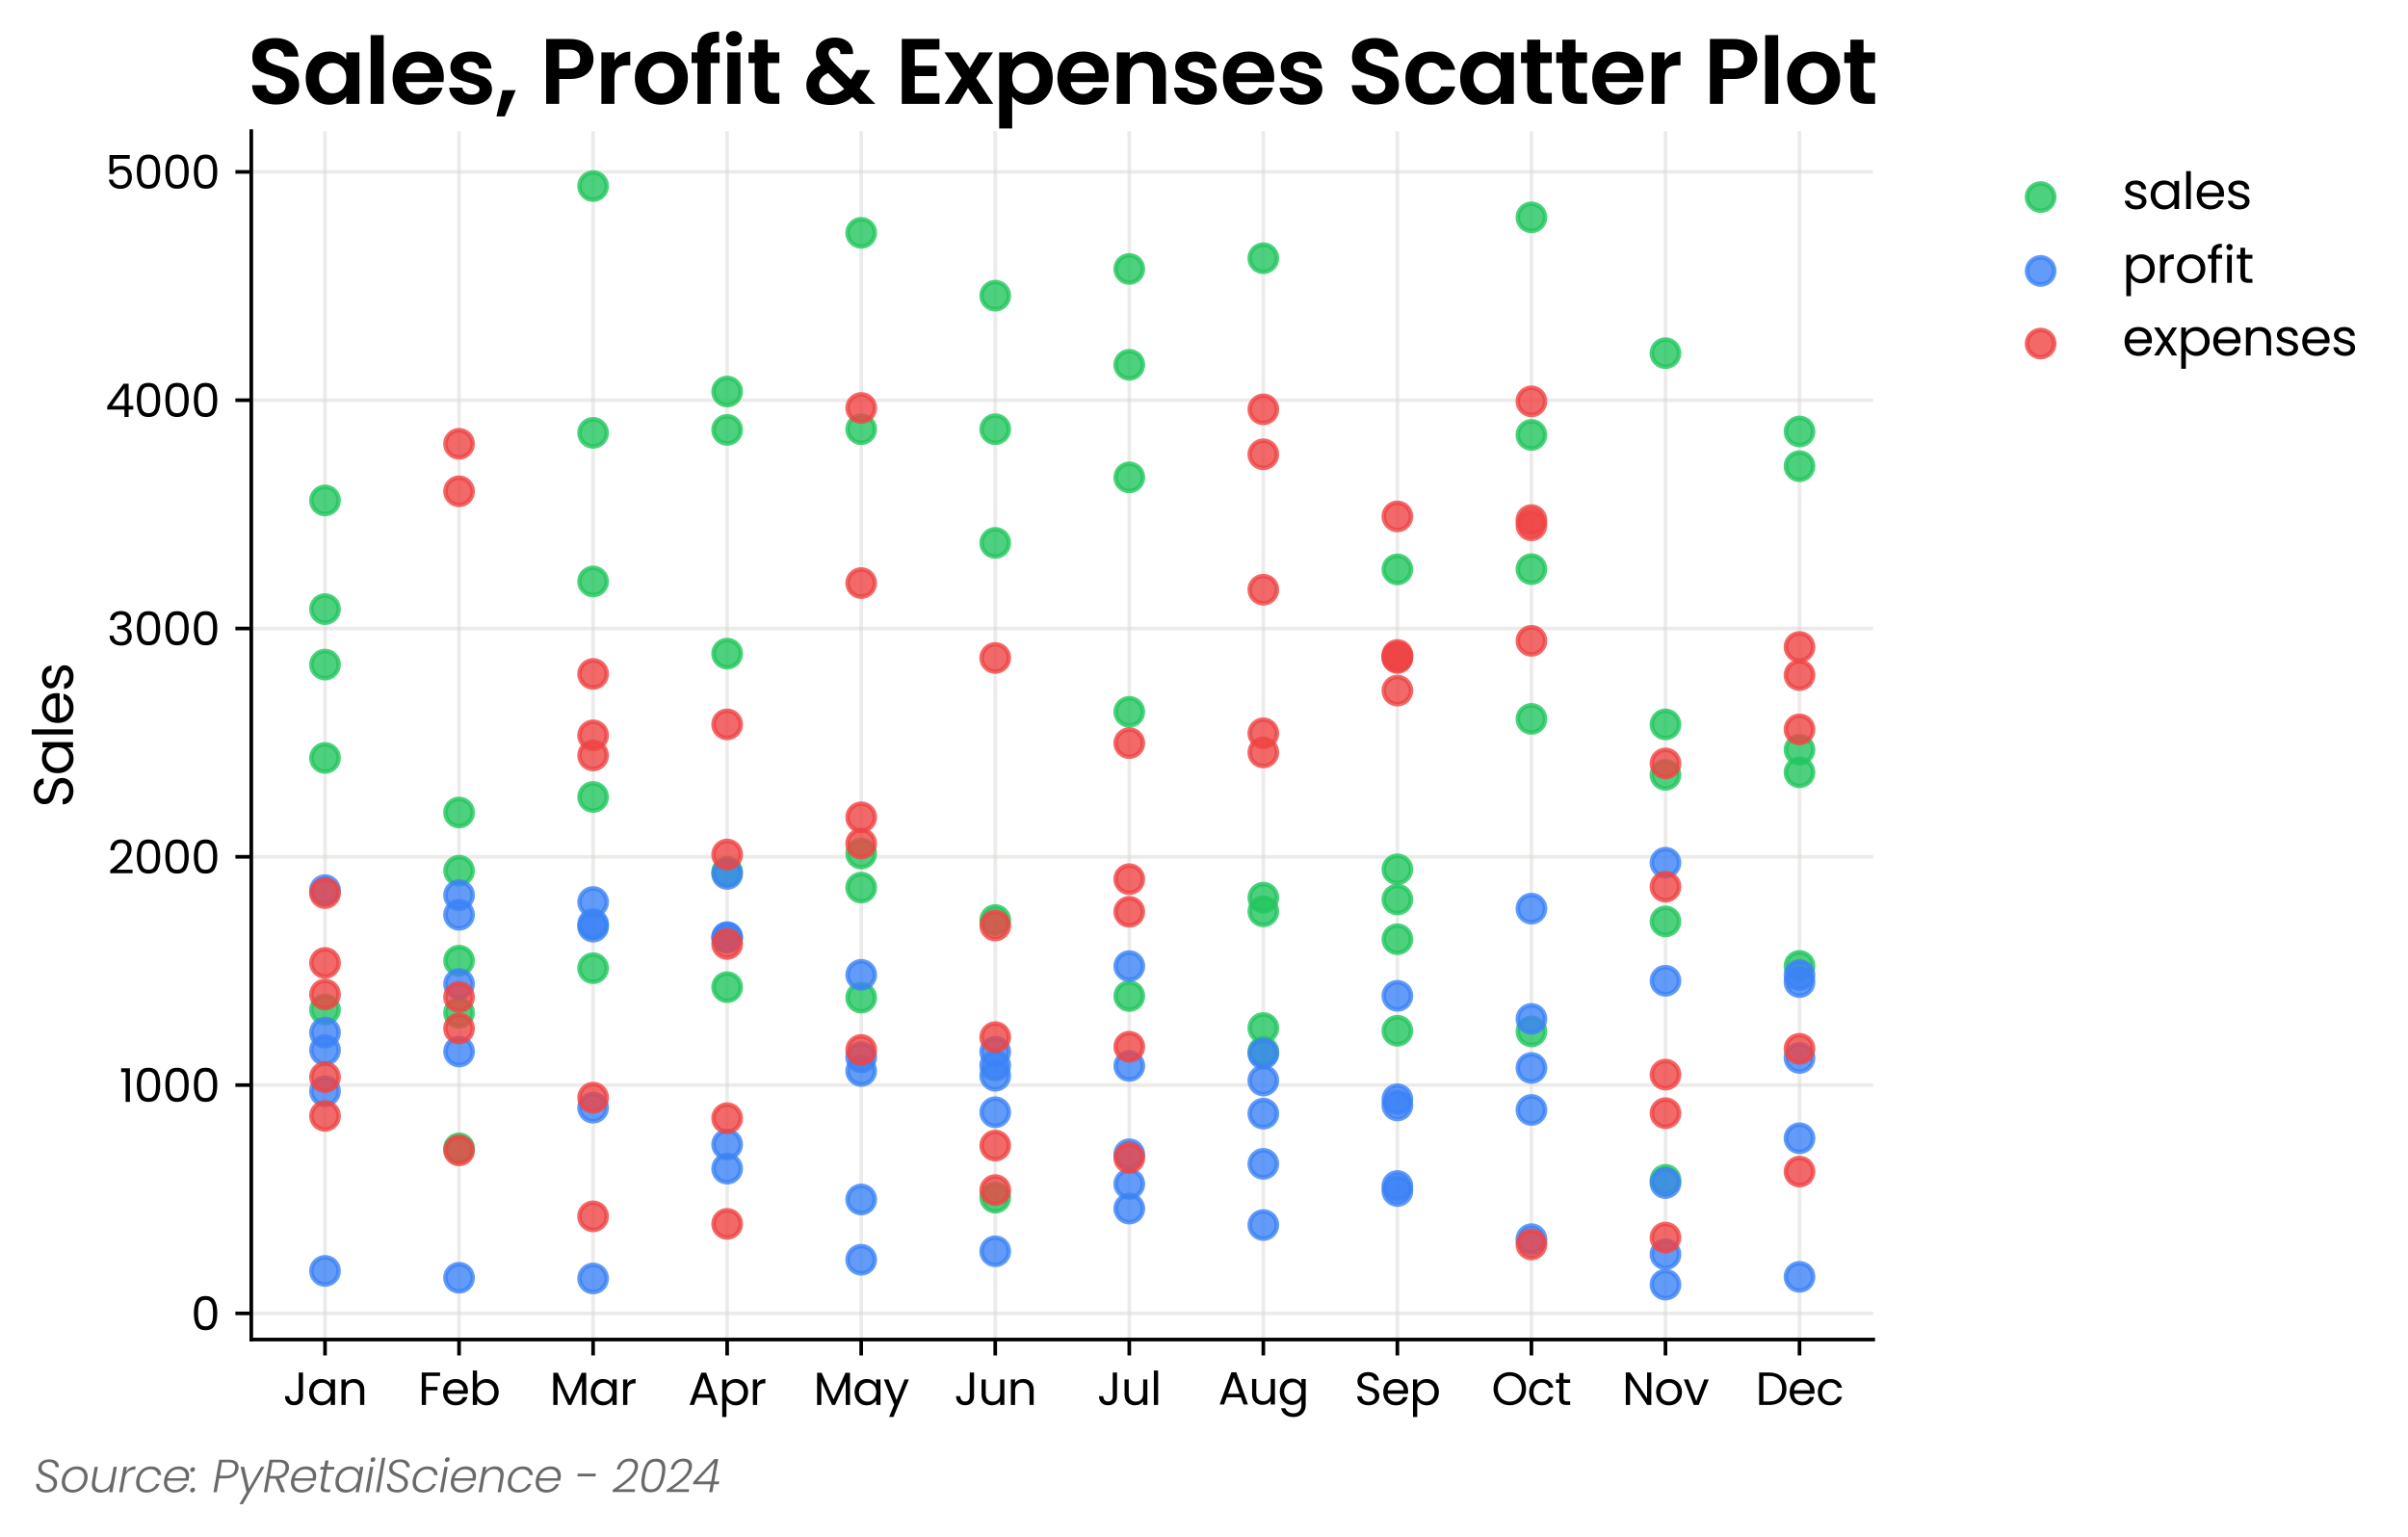 <?xml version="1.0" encoding="utf-8" standalone="no"?>
<!DOCTYPE svg PUBLIC "-//W3C//DTD SVG 1.1//EN"
  "http://www.w3.org/Graphics/SVG/1.1/DTD/svg11.dtd">
<svg xmlns:xlink="http://www.w3.org/1999/xlink" width="530.195pt" height="338.393pt" viewBox="0 0 530.195 338.393" xmlns="http://www.w3.org/2000/svg" version="1.1">
 <defs>
  <style type="text/css">*{stroke-linejoin: round; stroke-linecap: butt}</style>
 </defs>
 <g id="figure_1">
  <g id="patch_1">
   <path d="M 0 338.393
L 530.195 338.393
L 530.195 0
L 0 0
z
" style="fill: #ffffff"/>
  </g>
  <g id="axes_1">
   <g id="patch_2">
    <path d="M 55.33 294.993
L 412.45 294.993
L 412.45 28.881
L 55.33 28.881
z
" style="fill: #ffffff"/>
   </g>
   <g id="matplotlib.axis_1">
    <g id="xtick_1">
     <g id="line2d_1">
      <path d="M 71.562 294.993
L 71.562 28.881
" clip-path="url(#p0fd2dc0c13)" style="fill: none; stroke: #dad8d7; stroke-opacity: 0.5; stroke-width: 0.8; stroke-linecap: square"/>
     </g>
     <g id="line2d_2">
      <defs>
       <path id="m7b907fc633" d="M 0 0
L 0 3.5
" style="stroke: #000000; stroke-width: 0.8"/>
      </defs>
      <g>
       <use xlink:href="#m7b907fc633" x="71.562" y="294.993" style="stroke: #000000; stroke-width: 0.8"/>
      </g>
     </g>
     <g id="text_1">
      <!-- Jan -->
      <g transform="translate(62.333 309.393) scale(0.1 -0.1)">
       <defs>
        <path id="Poppins-Regular-4a" d="M 2739 4461
L 2739 1165
Q 2739 614 2400 284
Q 2061 -45 1504 -45
Q 941 -45 601 291
Q 262 627 262 1210
L 845 1210
Q 851 883 1014 678
Q 1178 474 1504 474
Q 1830 474 1990 669
Q 2150 864 2150 1165
L 2150 4461
L 2739 4461
z
" transform="scale(0.016)"/>
        <path id="Poppins-Regular-61" d="M 275 1766
Q 275 2304 492 2710
Q 710 3117 1091 3341
Q 1472 3565 1939 3565
Q 2400 3565 2739 3366
Q 3078 3168 3245 2867
L 3245 3507
L 3834 3507
L 3834 0
L 3245 0
L 3245 653
Q 3072 346 2729 144
Q 2387 -58 1933 -58
Q 1466 -58 1088 172
Q 710 403 492 819
Q 275 1235 275 1766
z
M 3245 1760
Q 3245 2157 3085 2451
Q 2925 2746 2653 2902
Q 2381 3059 2054 3059
Q 1728 3059 1459 2905
Q 1190 2752 1030 2457
Q 870 2163 870 1766
Q 870 1363 1030 1065
Q 1190 768 1459 611
Q 1728 454 2054 454
Q 2381 454 2653 611
Q 2925 768 3085 1065
Q 3245 1363 3245 1760
z
" transform="scale(0.016)"/>
        <path id="Poppins-Regular-6e" d="M 2202 3571
Q 2842 3571 3238 3184
Q 3635 2797 3635 2067
L 3635 0
L 3059 0
L 3059 1984
Q 3059 2509 2796 2787
Q 2534 3066 2080 3066
Q 1619 3066 1347 2778
Q 1075 2490 1075 1939
L 1075 0
L 493 0
L 493 3507
L 1075 3507
L 1075 3008
Q 1248 3277 1545 3424
Q 1843 3571 2202 3571
z
" transform="scale(0.016)"/>
       </defs>
       <use xlink:href="#Poppins-Regular-4a"/>
       <use xlink:href="#Poppins-Regular-61" x="53"/>
       <use xlink:href="#Poppins-Regular-6e" x="120.6"/>
      </g>
     </g>
    </g>
    <g id="xtick_2">
     <g id="line2d_3">
      <path d="M 101.076 294.993
L 101.076 28.881
" clip-path="url(#p0fd2dc0c13)" style="fill: none; stroke: #dad8d7; stroke-opacity: 0.5; stroke-width: 0.8; stroke-linecap: square"/>
     </g>
     <g id="line2d_4">
      <g>
       <use xlink:href="#m7b907fc633" x="101.076" y="294.993" style="stroke: #000000; stroke-width: 0.8"/>
      </g>
     </g>
     <g id="text_2">
      <!-- Feb -->
      <g transform="translate(92.076 309.393) scale(0.1 -0.1)">
       <defs>
        <path id="Poppins-Regular-46" d="M 3014 4461
L 3014 3987
L 1075 3987
L 1075 2483
L 2650 2483
L 2650 2010
L 1075 2010
L 1075 0
L 493 0
L 493 4461
L 3014 4461
z
" transform="scale(0.016)"/>
        <path id="Poppins-Regular-65" d="M 3693 1888
Q 3693 1722 3674 1536
L 870 1536
Q 902 1018 1225 726
Q 1549 435 2010 435
Q 2387 435 2640 611
Q 2893 787 2995 1082
L 3622 1082
Q 3482 576 3059 259
Q 2637 -58 2010 -58
Q 1510 -58 1116 166
Q 723 390 499 803
Q 275 1216 275 1760
Q 275 2304 492 2713
Q 710 3123 1104 3344
Q 1498 3565 2010 3565
Q 2509 3565 2893 3347
Q 3277 3130 3485 2749
Q 3693 2368 3693 1888
z
M 3091 2010
Q 3091 2342 2944 2582
Q 2797 2822 2544 2947
Q 2291 3072 1984 3072
Q 1542 3072 1232 2790
Q 922 2509 877 2010
L 3091 2010
z
" transform="scale(0.016)"/>
        <path id="Poppins-Regular-62" d="M 1075 2854
Q 1254 3168 1600 3366
Q 1946 3565 2387 3565
Q 2861 3565 3238 3341
Q 3616 3117 3833 2710
Q 4051 2304 4051 1766
Q 4051 1235 3833 819
Q 3616 403 3235 172
Q 2854 -58 2387 -58
Q 1933 -58 1590 140
Q 1248 339 1075 646
L 1075 0
L 493 0
L 493 4736
L 1075 4736
L 1075 2854
z
M 3456 1766
Q 3456 2163 3296 2457
Q 3136 2752 2864 2905
Q 2592 3059 2266 3059
Q 1946 3059 1674 2902
Q 1402 2746 1238 2448
Q 1075 2150 1075 1760
Q 1075 1363 1238 1065
Q 1402 768 1674 611
Q 1946 454 2266 454
Q 2592 454 2864 611
Q 3136 768 3296 1065
Q 3456 1363 3456 1766
z
" transform="scale(0.016)"/>
       </defs>
       <use xlink:href="#Poppins-Regular-46"/>
       <use xlink:href="#Poppins-Regular-65" x="50.4"/>
       <use xlink:href="#Poppins-Regular-62" x="112.4"/>
      </g>
     </g>
    </g>
    <g id="xtick_3">
     <g id="line2d_5">
      <path d="M 130.591 294.993
L 130.591 28.881
" clip-path="url(#p0fd2dc0c13)" style="fill: none; stroke: #dad8d7; stroke-opacity: 0.5; stroke-width: 0.8; stroke-linecap: square"/>
     </g>
     <g id="line2d_6">
      <g>
       <use xlink:href="#m7b907fc633" x="130.591" y="294.993" style="stroke: #000000; stroke-width: 0.8"/>
      </g>
     </g>
     <g id="text_3">
      <!-- Mar -->
      <g transform="translate(121.041 309.393) scale(0.1 -0.1)">
       <defs>
        <path id="Poppins-Regular-4d" d="M 5018 4429
L 5018 0
L 4435 0
L 4435 3302
L 2963 0
L 2554 0
L 1075 3309
L 1075 0
L 493 0
L 493 4429
L 1120 4429
L 2758 768
L 4397 4429
L 5018 4429
z
" transform="scale(0.016)"/>
        <path id="Poppins-Regular-72" d="M 1075 2938
Q 1229 3238 1513 3404
Q 1798 3571 2208 3571
L 2208 2970
L 2054 2970
Q 1075 2970 1075 1907
L 1075 0
L 493 0
L 493 3507
L 1075 3507
L 1075 2938
z
" transform="scale(0.016)"/>
       </defs>
       <use xlink:href="#Poppins-Regular-4d"/>
       <use xlink:href="#Poppins-Regular-61" x="86.1"/>
       <use xlink:href="#Poppins-Regular-72" x="153.7"/>
      </g>
     </g>
    </g>
    <g id="xtick_4">
     <g id="line2d_7">
      <path d="M 160.105 294.993
L 160.105 28.881
" clip-path="url(#p0fd2dc0c13)" style="fill: none; stroke: #dad8d7; stroke-opacity: 0.5; stroke-width: 0.8; stroke-linecap: square"/>
     </g>
     <g id="line2d_8">
      <g>
       <use xlink:href="#m7b907fc633" x="160.105" y="294.993" style="stroke: #000000; stroke-width: 0.8"/>
      </g>
     </g>
     <g id="text_4">
      <!-- Apr -->
      <g transform="translate(151.49 309.393) scale(0.1 -0.1)">
       <defs>
        <path id="Poppins-Regular-41" d="M 3130 992
L 1184 992
L 826 0
L 211 0
L 1824 4435
L 2496 4435
L 4102 0
L 3488 0
L 3130 992
z
M 2963 1466
L 2157 3718
L 1350 1466
L 2963 1466
z
" transform="scale(0.016)"/>
        <path id="Poppins-Regular-70" d="M 1075 2861
Q 1248 3162 1590 3363
Q 1933 3565 2387 3565
Q 2854 3565 3235 3341
Q 3616 3117 3833 2710
Q 4051 2304 4051 1766
Q 4051 1235 3833 819
Q 3616 403 3235 172
Q 2854 -58 2387 -58
Q 1939 -58 1596 144
Q 1254 346 1075 646
L 1075 -1664
L 493 -1664
L 493 3507
L 1075 3507
L 1075 2861
z
M 3456 1766
Q 3456 2163 3296 2457
Q 3136 2752 2864 2905
Q 2592 3059 2266 3059
Q 1946 3059 1674 2902
Q 1402 2746 1238 2448
Q 1075 2150 1075 1760
Q 1075 1363 1238 1065
Q 1402 768 1674 611
Q 1946 454 2266 454
Q 2592 454 2864 611
Q 3136 768 3296 1065
Q 3456 1363 3456 1766
z
" transform="scale(0.016)"/>
       </defs>
       <use xlink:href="#Poppins-Regular-41"/>
       <use xlink:href="#Poppins-Regular-70" x="67.4"/>
       <use xlink:href="#Poppins-Regular-72" x="135"/>
      </g>
     </g>
    </g>
    <g id="xtick_5">
     <g id="line2d_9">
      <path d="M 189.619 294.993
L 189.619 28.881
" clip-path="url(#p0fd2dc0c13)" style="fill: none; stroke: #dad8d7; stroke-opacity: 0.5; stroke-width: 0.8; stroke-linecap: square"/>
     </g>
     <g id="line2d_10">
      <g>
       <use xlink:href="#m7b907fc633" x="189.619" y="294.993" style="stroke: #000000; stroke-width: 0.8"/>
      </g>
     </g>
     <g id="text_5">
      <!-- May -->
      <g transform="translate(179.119 309.393) scale(0.1 -0.1)">
       <defs>
        <path id="Poppins-Regular-79" d="M 3514 3507
L 1402 -1651
L 800 -1651
L 1491 38
L 77 3507
L 723 3507
L 1824 666
L 2912 3507
L 3514 3507
z
" transform="scale(0.016)"/>
       </defs>
       <use xlink:href="#Poppins-Regular-4d"/>
       <use xlink:href="#Poppins-Regular-61" x="86.1"/>
       <use xlink:href="#Poppins-Regular-79" x="153.7"/>
      </g>
     </g>
    </g>
    <g id="xtick_6">
     <g id="line2d_11">
      <path d="M 219.133 294.993
L 219.133 28.881
" clip-path="url(#p0fd2dc0c13)" style="fill: none; stroke: #dad8d7; stroke-opacity: 0.5; stroke-width: 0.8; stroke-linecap: square"/>
     </g>
     <g id="line2d_12">
      <g>
       <use xlink:href="#m7b907fc633" x="219.133" y="294.993" style="stroke: #000000; stroke-width: 0.8"/>
      </g>
     </g>
     <g id="text_6">
      <!-- Jun -->
      <g transform="translate(210.083 309.393) scale(0.1 -0.1)">
       <defs>
        <path id="Poppins-Regular-75" d="M 3603 3507
L 3603 0
L 3021 0
L 3021 518
Q 2854 250 2556 99
Q 2259 -51 1901 -51
Q 1491 -51 1164 118
Q 838 288 649 627
Q 461 966 461 1453
L 461 3507
L 1037 3507
L 1037 1530
Q 1037 1011 1299 732
Q 1562 454 2016 454
Q 2483 454 2752 742
Q 3021 1030 3021 1581
L 3021 3507
L 3603 3507
z
" transform="scale(0.016)"/>
       </defs>
       <use xlink:href="#Poppins-Regular-4a"/>
       <use xlink:href="#Poppins-Regular-75" x="53"/>
       <use xlink:href="#Poppins-Regular-6e" x="117"/>
      </g>
     </g>
    </g>
    <g id="xtick_7">
     <g id="line2d_13">
      <path d="M 248.647 294.993
L 248.647 28.881
" clip-path="url(#p0fd2dc0c13)" style="fill: none; stroke: #dad8d7; stroke-opacity: 0.5; stroke-width: 0.8; stroke-linecap: square"/>
     </g>
     <g id="line2d_14">
      <g>
       <use xlink:href="#m7b907fc633" x="248.647" y="294.993" style="stroke: #000000; stroke-width: 0.8"/>
      </g>
     </g>
     <g id="text_7">
      <!-- Jul -->
      <g transform="translate(241.567 309.393) scale(0.1 -0.1)">
       <defs>
        <path id="Poppins-Regular-6c" d="M 1075 4736
L 1075 0
L 493 0
L 493 4736
L 1075 4736
z
" transform="scale(0.016)"/>
       </defs>
       <use xlink:href="#Poppins-Regular-4a"/>
       <use xlink:href="#Poppins-Regular-75" x="53"/>
       <use xlink:href="#Poppins-Regular-6c" x="117"/>
      </g>
     </g>
    </g>
    <g id="xtick_8">
     <g id="line2d_15">
      <path d="M 278.161 294.993
L 278.161 28.881
" clip-path="url(#p0fd2dc0c13)" style="fill: none; stroke: #dad8d7; stroke-opacity: 0.5; stroke-width: 0.8; stroke-linecap: square"/>
     </g>
     <g id="line2d_16">
      <g>
       <use xlink:href="#m7b907fc633" x="278.161" y="294.993" style="stroke: #000000; stroke-width: 0.8"/>
      </g>
     </g>
     <g id="text_8">
      <!-- Aug -->
      <g transform="translate(268.211 309.293) scale(0.1 -0.1)">
       <defs>
        <path id="Poppins-Regular-67" d="M 1939 3565
Q 2394 3565 2736 3366
Q 3078 3168 3245 2867
L 3245 3507
L 3834 3507
L 3834 -77
Q 3834 -557 3629 -931
Q 3424 -1306 3043 -1517
Q 2662 -1728 2157 -1728
Q 1466 -1728 1005 -1401
Q 544 -1075 461 -512
L 1037 -512
Q 1133 -832 1433 -1027
Q 1734 -1222 2157 -1222
Q 2637 -1222 2941 -921
Q 3245 -621 3245 -77
L 3245 659
Q 3072 352 2733 147
Q 2394 -58 1939 -58
Q 1472 -58 1091 172
Q 710 403 492 819
Q 275 1235 275 1766
Q 275 2304 492 2710
Q 710 3117 1091 3341
Q 1472 3565 1939 3565
z
M 3245 1760
Q 3245 2157 3085 2451
Q 2925 2746 2653 2902
Q 2381 3059 2054 3059
Q 1728 3059 1459 2905
Q 1190 2752 1030 2457
Q 870 2163 870 1766
Q 870 1363 1030 1065
Q 1190 768 1459 611
Q 1728 454 2054 454
Q 2381 454 2653 611
Q 2925 768 3085 1065
Q 3245 1363 3245 1760
z
" transform="scale(0.016)"/>
       </defs>
       <use xlink:href="#Poppins-Regular-41"/>
       <use xlink:href="#Poppins-Regular-75" x="67.4"/>
       <use xlink:href="#Poppins-Regular-67" x="131.4"/>
      </g>
     </g>
    </g>
    <g id="xtick_9">
     <g id="line2d_17">
      <path d="M 307.675 294.993
L 307.675 28.881
" clip-path="url(#p0fd2dc0c13)" style="fill: none; stroke: #dad8d7; stroke-opacity: 0.5; stroke-width: 0.8; stroke-linecap: square"/>
     </g>
     <g id="line2d_18">
      <g>
       <use xlink:href="#m7b907fc633" x="307.675" y="294.993" style="stroke: #000000; stroke-width: 0.8"/>
      </g>
     </g>
     <g id="text_9">
      <!-- Sep -->
      <g transform="translate(298.26 309.393) scale(0.1 -0.1)">
       <defs>
        <path id="Poppins-Regular-53" d="M 1907 -45
Q 1466 -45 1117 112
Q 768 269 569 547
Q 371 826 365 1190
L 986 1190
Q 1018 877 1245 662
Q 1472 448 1907 448
Q 2323 448 2563 656
Q 2803 864 2803 1190
Q 2803 1446 2662 1606
Q 2522 1766 2310 1849
Q 2099 1933 1741 2029
Q 1299 2144 1033 2259
Q 768 2374 579 2620
Q 390 2867 390 3283
Q 390 3648 576 3929
Q 762 4211 1098 4364
Q 1434 4518 1869 4518
Q 2496 4518 2896 4204
Q 3296 3891 3347 3373
L 2707 3373
Q 2675 3629 2438 3824
Q 2202 4019 1811 4019
Q 1446 4019 1216 3830
Q 986 3642 986 3302
Q 986 3059 1123 2905
Q 1261 2752 1462 2672
Q 1664 2592 2029 2490
Q 2470 2368 2739 2249
Q 3008 2131 3200 1884
Q 3392 1638 3392 1216
Q 3392 890 3219 602
Q 3046 314 2707 134
Q 2368 -45 1907 -45
z
" transform="scale(0.016)"/>
       </defs>
       <use xlink:href="#Poppins-Regular-53"/>
       <use xlink:href="#Poppins-Regular-65" x="58.7"/>
       <use xlink:href="#Poppins-Regular-70" x="120.7"/>
      </g>
     </g>
    </g>
    <g id="xtick_10">
     <g id="line2d_19">
      <path d="M 337.189 294.993
L 337.189 28.881
" clip-path="url(#p0fd2dc0c13)" style="fill: none; stroke: #dad8d7; stroke-opacity: 0.5; stroke-width: 0.8; stroke-linecap: square"/>
     </g>
     <g id="line2d_20">
      <g>
       <use xlink:href="#m7b907fc633" x="337.189" y="294.993" style="stroke: #000000; stroke-width: 0.8"/>
      </g>
     </g>
     <g id="text_10">
      <!-- Oct -->
      <g transform="translate(328.404 309.393) scale(0.1 -0.1)">
       <defs>
        <path id="Poppins-Regular-4f" d="M 2515 -45
Q 1894 -45 1382 246
Q 870 538 572 1059
Q 275 1581 275 2234
Q 275 2886 572 3408
Q 870 3930 1382 4221
Q 1894 4512 2515 4512
Q 3142 4512 3654 4221
Q 4166 3930 4460 3411
Q 4755 2893 4755 2234
Q 4755 1574 4460 1056
Q 4166 538 3654 246
Q 3142 -45 2515 -45
z
M 2515 461
Q 2982 461 3356 678
Q 3731 896 3945 1299
Q 4160 1702 4160 2234
Q 4160 2771 3945 3171
Q 3731 3571 3360 3788
Q 2989 4006 2515 4006
Q 2042 4006 1670 3788
Q 1299 3571 1084 3171
Q 870 2771 870 2234
Q 870 1702 1084 1299
Q 1299 896 1673 678
Q 2048 461 2515 461
z
" transform="scale(0.016)"/>
        <path id="Poppins-Regular-63" d="M 275 1760
Q 275 2304 492 2710
Q 710 3117 1097 3341
Q 1485 3565 1984 3565
Q 2630 3565 3049 3251
Q 3469 2938 3603 2381
L 2976 2381
Q 2886 2701 2627 2886
Q 2368 3072 1984 3072
Q 1485 3072 1177 2729
Q 870 2387 870 1760
Q 870 1126 1177 780
Q 1485 435 1984 435
Q 2368 435 2624 614
Q 2880 794 2976 1126
L 3603 1126
Q 3462 589 3040 265
Q 2618 -58 1984 -58
Q 1485 -58 1097 166
Q 710 390 492 800
Q 275 1210 275 1760
z
" transform="scale(0.016)"/>
        <path id="Poppins-Regular-74" d="M 1203 3027
L 1203 960
Q 1203 704 1312 598
Q 1421 493 1690 493
L 2118 493
L 2118 0
L 1594 0
Q 1107 0 864 224
Q 621 448 621 960
L 621 3027
L 166 3027
L 166 3507
L 621 3507
L 621 4390
L 1203 4390
L 1203 3507
L 2118 3507
L 2118 3027
L 1203 3027
z
" transform="scale(0.016)"/>
       </defs>
       <use xlink:href="#Poppins-Regular-4f"/>
       <use xlink:href="#Poppins-Regular-63" x="78.6"/>
       <use xlink:href="#Poppins-Regular-74" x="139.3"/>
      </g>
     </g>
    </g>
    <g id="xtick_11">
     <g id="line2d_21">
      <path d="M 366.703 294.993
L 366.703 28.881
" clip-path="url(#p0fd2dc0c13)" style="fill: none; stroke: #dad8d7; stroke-opacity: 0.5; stroke-width: 0.8; stroke-linecap: square"/>
     </g>
     <g id="line2d_22">
      <g>
       <use xlink:href="#m7b907fc633" x="366.703" y="294.993" style="stroke: #000000; stroke-width: 0.8"/>
      </g>
     </g>
     <g id="text_11">
      <!-- Nov -->
      <g transform="translate(357.183 309.393) scale(0.1 -0.1)">
       <defs>
        <path id="Poppins-Regular-4e" d="M 4000 0
L 3418 0
L 1075 3552
L 1075 0
L 493 0
L 493 4467
L 1075 4467
L 3418 922
L 3418 4467
L 4000 4467
L 4000 0
z
" transform="scale(0.016)"/>
        <path id="Poppins-Regular-6f" d="M 2022 -58
Q 1530 -58 1130 166
Q 730 390 502 803
Q 275 1216 275 1760
Q 275 2298 508 2710
Q 742 3123 1145 3344
Q 1549 3565 2048 3565
Q 2547 3565 2950 3344
Q 3354 3123 3587 2713
Q 3821 2304 3821 1760
Q 3821 1216 3581 803
Q 3341 390 2931 166
Q 2522 -58 2022 -58
z
M 2022 454
Q 2336 454 2611 601
Q 2886 749 3056 1043
Q 3226 1338 3226 1760
Q 3226 2182 3059 2476
Q 2893 2771 2624 2915
Q 2355 3059 2042 3059
Q 1722 3059 1456 2915
Q 1190 2771 1030 2476
Q 870 2182 870 1760
Q 870 1331 1027 1036
Q 1184 742 1446 598
Q 1709 454 2022 454
z
" transform="scale(0.016)"/>
        <path id="Poppins-Regular-76" d="M 1798 538
L 2886 3507
L 3507 3507
L 2131 0
L 1453 0
L 77 3507
L 704 3507
L 1798 538
z
" transform="scale(0.016)"/>
       </defs>
       <use xlink:href="#Poppins-Regular-4e"/>
       <use xlink:href="#Poppins-Regular-6f" x="70.3"/>
       <use xlink:href="#Poppins-Regular-76" x="134.3"/>
      </g>
     </g>
    </g>
    <g id="xtick_12">
     <g id="line2d_23">
      <path d="M 396.217 294.993
L 396.217 28.881
" clip-path="url(#p0fd2dc0c13)" style="fill: none; stroke: #dad8d7; stroke-opacity: 0.5; stroke-width: 0.8; stroke-linecap: square"/>
     </g>
     <g id="line2d_24">
      <g>
       <use xlink:href="#m7b907fc633" x="396.217" y="294.993" style="stroke: #000000; stroke-width: 0.8"/>
      </g>
     </g>
     <g id="text_12">
      <!-- Dec -->
      <g transform="translate(386.547 309.393) scale(0.1 -0.1)">
       <defs>
        <path id="Poppins-Regular-44" d="M 1882 4461
Q 2611 4461 3145 4189
Q 3680 3917 3965 3411
Q 4250 2906 4250 2221
Q 4250 1536 3965 1033
Q 3680 531 3145 265
Q 2611 0 1882 0
L 493 0
L 493 4461
L 1882 4461
z
M 1882 480
Q 2746 480 3200 937
Q 3654 1395 3654 2221
Q 3654 3053 3196 3520
Q 2739 3987 1882 3987
L 1075 3987
L 1075 480
L 1882 480
z
" transform="scale(0.016)"/>
       </defs>
       <use xlink:href="#Poppins-Regular-44"/>
       <use xlink:href="#Poppins-Regular-65" x="70.7"/>
       <use xlink:href="#Poppins-Regular-63" x="132.7"/>
      </g>
     </g>
    </g>
   </g>
   <g id="matplotlib.axis_2">
    <g id="ytick_1">
     <g id="line2d_25">
      <path d="M 55.33 289.232
L 412.45 289.232
" clip-path="url(#p0fd2dc0c13)" style="fill: none; stroke: #dad8d7; stroke-opacity: 0.5; stroke-width: 0.8; stroke-linecap: square"/>
     </g>
     <g id="line2d_26">
      <defs>
       <path id="m32e54e8989" d="M 0 0
L -3.5 0
" style="stroke: #000000; stroke-width: 0.8"/>
      </defs>
      <g>
       <use xlink:href="#m32e54e8989" x="55.33" y="289.232" style="stroke: #000000; stroke-width: 0.8"/>
      </g>
     </g>
     <g id="text_13">
      <!-- 0 -->
      <g transform="translate(42.05 292.932) scale(0.1 -0.1)">
       <defs>
        <path id="Poppins-Regular-30" d="M 397 2362
Q 397 3462 755 4080
Q 1114 4698 2010 4698
Q 2899 4698 3257 4080
Q 3616 3462 3616 2362
Q 3616 1242 3257 621
Q 2899 0 2010 0
Q 1114 0 755 621
Q 397 1242 397 2362
z
M 3040 2362
Q 3040 2918 2966 3305
Q 2893 3693 2665 3929
Q 2438 4166 2010 4166
Q 1574 4166 1347 3929
Q 1120 3693 1046 3305
Q 973 2918 973 2362
Q 973 1786 1046 1395
Q 1120 1005 1347 768
Q 1574 531 2010 531
Q 2438 531 2665 768
Q 2893 1005 2966 1395
Q 3040 1786 3040 2362
z
" transform="scale(0.016)"/>
       </defs>
       <use xlink:href="#Poppins-Regular-30"/>
      </g>
     </g>
    </g>
    <g id="ytick_2">
     <g id="line2d_27">
      <path d="M 55.33 238.957
L 412.45 238.957
" clip-path="url(#p0fd2dc0c13)" style="fill: none; stroke: #dad8d7; stroke-opacity: 0.5; stroke-width: 0.8; stroke-linecap: square"/>
     </g>
     <g id="line2d_28">
      <g>
       <use xlink:href="#m32e54e8989" x="55.33" y="238.957" style="stroke: #000000; stroke-width: 0.8"/>
      </g>
     </g>
     <g id="text_14">
      <!-- 1000 -->
      <g transform="translate(26.291 242.657) scale(0.1 -0.1)">
       <defs>
        <path id="Poppins-Regular-31" d="M 243 4096
L 243 4627
L 1446 4627
L 1446 0
L 858 0
L 858 4096
L 243 4096
z
" transform="scale(0.016)"/>
       </defs>
       <use xlink:href="#Poppins-Regular-31"/>
       <use xlink:href="#Poppins-Regular-30" x="32"/>
       <use xlink:href="#Poppins-Regular-30" x="94.8"/>
       <use xlink:href="#Poppins-Regular-30" x="157.6"/>
      </g>
     </g>
    </g>
    <g id="ytick_3">
     <g id="line2d_29">
      <path d="M 55.33 188.683
L 412.45 188.683
" clip-path="url(#p0fd2dc0c13)" style="fill: none; stroke: #dad8d7; stroke-opacity: 0.5; stroke-width: 0.8; stroke-linecap: square"/>
     </g>
     <g id="line2d_30">
      <g>
       <use xlink:href="#m32e54e8989" x="55.33" y="188.683" style="stroke: #000000; stroke-width: 0.8"/>
      </g>
     </g>
     <g id="text_15">
      <!-- 2000 -->
      <g transform="translate(23.741 192.383) scale(0.1 -0.1)">
       <defs>
        <path id="Poppins-Regular-32" d="M 326 467
Q 1139 1120 1600 1539
Q 2061 1958 2377 2416
Q 2694 2874 2694 3315
Q 2694 3731 2492 3971
Q 2291 4211 1843 4211
Q 1408 4211 1168 3939
Q 928 3667 909 3213
L 346 3213
Q 371 3930 780 4320
Q 1190 4710 1837 4710
Q 2496 4710 2883 4345
Q 3270 3981 3270 3341
Q 3270 2810 2953 2307
Q 2637 1805 2233 1424
Q 1830 1043 1203 538
L 3405 538
L 3405 51
L 326 51
L 326 467
z
" transform="scale(0.016)"/>
       </defs>
       <use xlink:href="#Poppins-Regular-32"/>
       <use xlink:href="#Poppins-Regular-30" x="57.5"/>
       <use xlink:href="#Poppins-Regular-30" x="120.3"/>
       <use xlink:href="#Poppins-Regular-30" x="183.1"/>
      </g>
     </g>
    </g>
    <g id="ytick_4">
     <g id="line2d_31">
      <path d="M 55.33 138.409
L 412.45 138.409
" clip-path="url(#p0fd2dc0c13)" style="fill: none; stroke: #dad8d7; stroke-opacity: 0.5; stroke-width: 0.8; stroke-linecap: square"/>
     </g>
     <g id="line2d_32">
      <g>
       <use xlink:href="#m32e54e8989" x="55.33" y="138.409" style="stroke: #000000; stroke-width: 0.8"/>
      </g>
     </g>
     <g id="text_16">
      <!-- 3000 -->
      <g transform="translate(23.6 142.109) scale(0.1 -0.1)">
       <defs>
        <path id="Poppins-Regular-33" d="M 384 3462
Q 429 4051 838 4384
Q 1248 4717 1901 4717
Q 2336 4717 2653 4560
Q 2970 4403 3133 4134
Q 3296 3866 3296 3526
Q 3296 3130 3069 2842
Q 2842 2554 2477 2470
L 2477 2438
Q 2893 2336 3136 2035
Q 3379 1734 3379 1248
Q 3379 883 3212 592
Q 3046 301 2713 134
Q 2381 -32 1914 -32
Q 1235 -32 800 323
Q 365 678 314 1331
L 877 1331
Q 922 947 1190 704
Q 1459 461 1907 461
Q 2355 461 2588 694
Q 2822 928 2822 1299
Q 2822 1779 2502 1990
Q 2182 2202 1536 2202
L 1389 2202
L 1389 2688
L 1542 2688
Q 2131 2694 2432 2883
Q 2733 3072 2733 3469
Q 2733 3808 2512 4013
Q 2291 4218 1882 4218
Q 1485 4218 1241 4013
Q 998 3808 954 3462
L 384 3462
z
" transform="scale(0.016)"/>
       </defs>
       <use xlink:href="#Poppins-Regular-33"/>
       <use xlink:href="#Poppins-Regular-30" x="58.9"/>
       <use xlink:href="#Poppins-Regular-30" x="121.7"/>
       <use xlink:href="#Poppins-Regular-30" x="184.5"/>
      </g>
     </g>
    </g>
    <g id="ytick_5">
     <g id="line2d_33">
      <path d="M 55.33 88.135
L 412.45 88.135
" clip-path="url(#p0fd2dc0c13)" style="fill: none; stroke: #dad8d7; stroke-opacity: 0.5; stroke-width: 0.8; stroke-linecap: square"/>
     </g>
     <g id="line2d_34">
      <g>
       <use xlink:href="#m32e54e8989" x="55.33" y="88.135" style="stroke: #000000; stroke-width: 0.8"/>
      </g>
     </g>
     <g id="text_17">
      <!-- 4000 -->
      <g transform="translate(23.2 91.835) scale(0.1 -0.1)">
       <defs>
        <path id="Poppins-Regular-34" d="M 256 1030
L 256 1472
L 2502 4582
L 3200 4582
L 3200 1536
L 3840 1536
L 3840 1030
L 3200 1030
L 3200 0
L 2624 0
L 2624 1030
L 256 1030
z
M 2650 3974
L 928 1536
L 2650 1536
L 2650 3974
z
" transform="scale(0.016)"/>
       </defs>
       <use xlink:href="#Poppins-Regular-34"/>
       <use xlink:href="#Poppins-Regular-30" x="62.9"/>
       <use xlink:href="#Poppins-Regular-30" x="125.7"/>
       <use xlink:href="#Poppins-Regular-30" x="188.5"/>
      </g>
     </g>
    </g>
    <g id="ytick_6">
     <g id="line2d_35">
      <path d="M 55.33 37.86
L 412.45 37.86
" clip-path="url(#p0fd2dc0c13)" style="fill: none; stroke: #dad8d7; stroke-opacity: 0.5; stroke-width: 0.8; stroke-linecap: square"/>
     </g>
     <g id="line2d_36">
      <g>
       <use xlink:href="#m32e54e8989" x="55.33" y="37.86" style="stroke: #000000; stroke-width: 0.8"/>
      </g>
     </g>
     <g id="text_18">
      <!-- 5000 -->
      <g transform="translate(23.211 41.56) scale(0.1 -0.1)">
       <defs>
        <path id="Poppins-Regular-35" d="M 3347 4122
L 1101 4122
L 1101 2662
Q 1248 2867 1536 2998
Q 1824 3130 2157 3130
Q 2688 3130 3021 2909
Q 3354 2688 3498 2339
Q 3642 1990 3642 1600
Q 3642 1139 3469 774
Q 3296 410 2941 198
Q 2586 -13 2061 -13
Q 1389 -13 973 332
Q 557 678 467 1254
L 1037 1254
Q 1120 890 1389 685
Q 1658 480 2067 480
Q 2573 480 2829 784
Q 3085 1088 3085 1587
Q 3085 2086 2829 2358
Q 2573 2630 2074 2630
Q 1734 2630 1481 2467
Q 1229 2304 1114 2022
L 563 2022
L 563 4634
L 3347 4634
L 3347 4122
z
" transform="scale(0.016)"/>
       </defs>
       <use xlink:href="#Poppins-Regular-35"/>
       <use xlink:href="#Poppins-Regular-30" x="62.8"/>
       <use xlink:href="#Poppins-Regular-30" x="125.6"/>
       <use xlink:href="#Poppins-Regular-30" x="188.4"/>
      </g>
     </g>
    </g>
    <g id="text_19">
     <!-- Sales -->
     <g transform="translate(16.08 177.843) rotate(-90) scale(0.12 -0.12)">
      <defs>
       <path id="Poppins-Regular-73" d="M 1734 -58
Q 1331 -58 1011 80
Q 691 218 505 464
Q 320 710 301 1030
L 902 1030
Q 928 768 1149 601
Q 1370 435 1728 435
Q 2061 435 2253 582
Q 2445 730 2445 954
Q 2445 1184 2240 1296
Q 2035 1408 1606 1517
Q 1216 1619 969 1724
Q 723 1830 547 2038
Q 371 2246 371 2586
Q 371 2854 531 3078
Q 691 3302 985 3433
Q 1280 3565 1658 3565
Q 2240 3565 2598 3270
Q 2957 2976 2982 2464
L 2400 2464
Q 2381 2739 2179 2905
Q 1978 3072 1638 3072
Q 1325 3072 1139 2937
Q 954 2803 954 2586
Q 954 2413 1066 2301
Q 1178 2189 1347 2121
Q 1517 2054 1818 1971
Q 2195 1869 2432 1769
Q 2669 1670 2838 1472
Q 3008 1274 3014 954
Q 3014 666 2854 435
Q 2694 205 2403 73
Q 2112 -58 1734 -58
z
" transform="scale(0.016)"/>
      </defs>
      <use xlink:href="#Poppins-Regular-53"/>
      <use xlink:href="#Poppins-Regular-61" x="58.7"/>
      <use xlink:href="#Poppins-Regular-6c" x="126.3"/>
      <use xlink:href="#Poppins-Regular-65" x="150.9"/>
      <use xlink:href="#Poppins-Regular-73" x="212.9"/>
     </g>
    </g>
   </g>
   <g id="PathCollection_1">
    <defs>
     <path id="mc6bad42e86" d="M 0 3
C 0.796 3 1.559 2.684 2.121 2.121
C 2.684 1.559 3 0.796 3 0
C 3 -0.796 2.684 -1.559 2.121 -2.121
C 1.559 -2.684 0.796 -3 0 -3
C -0.796 -3 -1.559 -2.684 -2.121 -2.121
C -2.684 -1.559 -3 -0.796 -3 0
C -3 0.796 -2.684 1.559 -2.121 2.121
C -1.559 2.684 -0.796 3 0 3
z
" style="stroke: #22c55e; stroke-opacity: 0.8"/>
    </defs>
    <g clip-path="url(#p0fd2dc0c13)">
     <use xlink:href="#mc6bad42e86" x="71.562" y="222.317" style="fill: #22c55e; fill-opacity: 0.8; stroke: #22c55e; stroke-opacity: 0.8"/>
     <use xlink:href="#mc6bad42e86" x="101.076" y="211.558" style="fill: #22c55e; fill-opacity: 0.8; stroke: #22c55e; stroke-opacity: 0.8"/>
     <use xlink:href="#mc6bad42e86" x="130.591" y="40.977" style="fill: #22c55e; fill-opacity: 0.8; stroke: #22c55e; stroke-opacity: 0.8"/>
     <use xlink:href="#mc6bad42e86" x="160.105" y="192.001" style="fill: #22c55e; fill-opacity: 0.8; stroke: #22c55e; stroke-opacity: 0.8"/>
     <use xlink:href="#mc6bad42e86" x="189.619" y="195.47" style="fill: #22c55e; fill-opacity: 0.8; stroke: #22c55e; stroke-opacity: 0.8"/>
     <use xlink:href="#mc6bad42e86" x="219.133" y="119.556" style="fill: #22c55e; fill-opacity: 0.8; stroke: #22c55e; stroke-opacity: 0.8"/>
     <use xlink:href="#mc6bad42e86" x="248.647" y="59.227" style="fill: #22c55e; fill-opacity: 0.8; stroke: #22c55e; stroke-opacity: 0.8"/>
     <use xlink:href="#mc6bad42e86" x="278.161" y="226.389" style="fill: #22c55e; fill-opacity: 0.8; stroke: #22c55e; stroke-opacity: 0.8"/>
     <use xlink:href="#mc6bad42e86" x="307.675" y="125.388" style="fill: #22c55e; fill-opacity: 0.8; stroke: #22c55e; stroke-opacity: 0.8"/>
     <use xlink:href="#mc6bad42e86" x="337.189" y="158.317" style="fill: #22c55e; fill-opacity: 0.8; stroke: #22c55e; stroke-opacity: 0.8"/>
     <use xlink:href="#mc6bad42e86" x="366.703" y="170.635" style="fill: #22c55e; fill-opacity: 0.8; stroke: #22c55e; stroke-opacity: 0.8"/>
     <use xlink:href="#mc6bad42e86" x="396.217" y="212.714" style="fill: #22c55e; fill-opacity: 0.8; stroke: #22c55e; stroke-opacity: 0.8"/>
     <use xlink:href="#mc6bad42e86" x="71.562" y="110.205" style="fill: #22c55e; fill-opacity: 0.8; stroke: #22c55e; stroke-opacity: 0.8"/>
     <use xlink:href="#mc6bad42e86" x="101.076" y="178.93" style="fill: #22c55e; fill-opacity: 0.8; stroke: #22c55e; stroke-opacity: 0.8"/>
     <use xlink:href="#mc6bad42e86" x="130.591" y="128.052" style="fill: #22c55e; fill-opacity: 0.8; stroke: #22c55e; stroke-opacity: 0.8"/>
     <use xlink:href="#mc6bad42e86" x="160.105" y="86.224" style="fill: #22c55e; fill-opacity: 0.8; stroke: #22c55e; stroke-opacity: 0.8"/>
     <use xlink:href="#mc6bad42e86" x="189.619" y="94.519" style="fill: #22c55e; fill-opacity: 0.8; stroke: #22c55e; stroke-opacity: 0.8"/>
     <use xlink:href="#mc6bad42e86" x="219.133" y="65.109" style="fill: #22c55e; fill-opacity: 0.8; stroke: #22c55e; stroke-opacity: 0.8"/>
     <use xlink:href="#mc6bad42e86" x="248.647" y="105.127" style="fill: #22c55e; fill-opacity: 0.8; stroke: #22c55e; stroke-opacity: 0.8"/>
     <use xlink:href="#mc6bad42e86" x="278.161" y="200.699" style="fill: #22c55e; fill-opacity: 0.8; stroke: #22c55e; stroke-opacity: 0.8"/>
     <use xlink:href="#mc6bad42e86" x="307.675" y="198.084" style="fill: #22c55e; fill-opacity: 0.8; stroke: #22c55e; stroke-opacity: 0.8"/>
     <use xlink:href="#mc6bad42e86" x="337.189" y="47.865" style="fill: #22c55e; fill-opacity: 0.8; stroke: #22c55e; stroke-opacity: 0.8"/>
     <use xlink:href="#mc6bad42e86" x="366.703" y="77.778" style="fill: #22c55e; fill-opacity: 0.8; stroke: #22c55e; stroke-opacity: 0.8"/>
     <use xlink:href="#mc6bad42e86" x="396.217" y="102.664" style="fill: #22c55e; fill-opacity: 0.8; stroke: #22c55e; stroke-opacity: 0.8"/>
     <use xlink:href="#mc6bad42e86" x="71.562" y="166.914" style="fill: #22c55e; fill-opacity: 0.8; stroke: #22c55e; stroke-opacity: 0.8"/>
     <use xlink:href="#mc6bad42e86" x="101.076" y="252.883" style="fill: #22c55e; fill-opacity: 0.8; stroke: #22c55e; stroke-opacity: 0.8"/>
     <use xlink:href="#mc6bad42e86" x="130.591" y="175.511" style="fill: #22c55e; fill-opacity: 0.8; stroke: #22c55e; stroke-opacity: 0.8"/>
     <use xlink:href="#mc6bad42e86" x="160.105" y="143.939" style="fill: #22c55e; fill-opacity: 0.8; stroke: #22c55e; stroke-opacity: 0.8"/>
     <use xlink:href="#mc6bad42e86" x="189.619" y="51.283" style="fill: #22c55e; fill-opacity: 0.8; stroke: #22c55e; stroke-opacity: 0.8"/>
     <use xlink:href="#mc6bad42e86" x="219.133" y="263.743" style="fill: #22c55e; fill-opacity: 0.8; stroke: #22c55e; stroke-opacity: 0.8"/>
     <use xlink:href="#mc6bad42e86" x="248.647" y="219.351" style="fill: #22c55e; fill-opacity: 0.8; stroke: #22c55e; stroke-opacity: 0.8"/>
     <use xlink:href="#mc6bad42e86" x="278.161" y="197.682" style="fill: #22c55e; fill-opacity: 0.8; stroke: #22c55e; stroke-opacity: 0.8"/>
     <use xlink:href="#mc6bad42e86" x="307.675" y="226.992" style="fill: #22c55e; fill-opacity: 0.8; stroke: #22c55e; stroke-opacity: 0.8"/>
     <use xlink:href="#mc6bad42e86" x="337.189" y="125.338" style="fill: #22c55e; fill-opacity: 0.8; stroke: #22c55e; stroke-opacity: 0.8"/>
     <use xlink:href="#mc6bad42e86" x="366.703" y="259.821" style="fill: #22c55e; fill-opacity: 0.8; stroke: #22c55e; stroke-opacity: 0.8"/>
     <use xlink:href="#mc6bad42e86" x="396.217" y="170.082" style="fill: #22c55e; fill-opacity: 0.8; stroke: #22c55e; stroke-opacity: 0.8"/>
     <use xlink:href="#mc6bad42e86" x="71.562" y="134.136" style="fill: #22c55e; fill-opacity: 0.8; stroke: #22c55e; stroke-opacity: 0.8"/>
     <use xlink:href="#mc6bad42e86" x="101.076" y="223.021" style="fill: #22c55e; fill-opacity: 0.8; stroke: #22c55e; stroke-opacity: 0.8"/>
     <use xlink:href="#mc6bad42e86" x="130.591" y="95.324" style="fill: #22c55e; fill-opacity: 0.8; stroke: #22c55e; stroke-opacity: 0.8"/>
     <use xlink:href="#mc6bad42e86" x="160.105" y="94.67" style="fill: #22c55e; fill-opacity: 0.8; stroke: #22c55e; stroke-opacity: 0.8"/>
     <use xlink:href="#mc6bad42e86" x="189.619" y="187.979" style="fill: #22c55e; fill-opacity: 0.8; stroke: #22c55e; stroke-opacity: 0.8"/>
     <use xlink:href="#mc6bad42e86" x="219.133" y="202.609" style="fill: #22c55e; fill-opacity: 0.8; stroke: #22c55e; stroke-opacity: 0.8"/>
     <use xlink:href="#mc6bad42e86" x="248.647" y="80.342" style="fill: #22c55e; fill-opacity: 0.8; stroke: #22c55e; stroke-opacity: 0.8"/>
     <use xlink:href="#mc6bad42e86" x="278.161" y="56.864" style="fill: #22c55e; fill-opacity: 0.8; stroke: #22c55e; stroke-opacity: 0.8"/>
     <use xlink:href="#mc6bad42e86" x="307.675" y="191.448" style="fill: #22c55e; fill-opacity: 0.8; stroke: #22c55e; stroke-opacity: 0.8"/>
     <use xlink:href="#mc6bad42e86" x="337.189" y="95.776" style="fill: #22c55e; fill-opacity: 0.8; stroke: #22c55e; stroke-opacity: 0.8"/>
     <use xlink:href="#mc6bad42e86" x="366.703" y="159.524" style="fill: #22c55e; fill-opacity: 0.8; stroke: #22c55e; stroke-opacity: 0.8"/>
     <use xlink:href="#mc6bad42e86" x="396.217" y="165.105" style="fill: #22c55e; fill-opacity: 0.8; stroke: #22c55e; stroke-opacity: 0.8"/>
     <use xlink:href="#mc6bad42e86" x="71.562" y="146.352" style="fill: #22c55e; fill-opacity: 0.8; stroke: #22c55e; stroke-opacity: 0.8"/>
     <use xlink:href="#mc6bad42e86" x="101.076" y="191.75" style="fill: #22c55e; fill-opacity: 0.8; stroke: #22c55e; stroke-opacity: 0.8"/>
     <use xlink:href="#mc6bad42e86" x="130.591" y="213.217" style="fill: #22c55e; fill-opacity: 0.8; stroke: #22c55e; stroke-opacity: 0.8"/>
     <use xlink:href="#mc6bad42e86" x="160.105" y="217.39" style="fill: #22c55e; fill-opacity: 0.8; stroke: #22c55e; stroke-opacity: 0.8"/>
     <use xlink:href="#mc6bad42e86" x="189.619" y="219.702" style="fill: #22c55e; fill-opacity: 0.8; stroke: #22c55e; stroke-opacity: 0.8"/>
     <use xlink:href="#mc6bad42e86" x="219.133" y="94.519" style="fill: #22c55e; fill-opacity: 0.8; stroke: #22c55e; stroke-opacity: 0.8"/>
     <use xlink:href="#mc6bad42e86" x="248.647" y="156.759" style="fill: #22c55e; fill-opacity: 0.8; stroke: #22c55e; stroke-opacity: 0.8"/>
     <use xlink:href="#mc6bad42e86" x="278.161" y="231.617" style="fill: #22c55e; fill-opacity: 0.8; stroke: #22c55e; stroke-opacity: 0.8"/>
     <use xlink:href="#mc6bad42e86" x="307.675" y="206.832" style="fill: #22c55e; fill-opacity: 0.8; stroke: #22c55e; stroke-opacity: 0.8"/>
     <use xlink:href="#mc6bad42e86" x="337.189" y="227.143" style="fill: #22c55e; fill-opacity: 0.8; stroke: #22c55e; stroke-opacity: 0.8"/>
     <use xlink:href="#mc6bad42e86" x="366.703" y="202.911" style="fill: #22c55e; fill-opacity: 0.8; stroke: #22c55e; stroke-opacity: 0.8"/>
     <use xlink:href="#mc6bad42e86" x="396.217" y="95.022" style="fill: #22c55e; fill-opacity: 0.8; stroke: #22c55e; stroke-opacity: 0.8"/>
    </g>
   </g>
   <g id="PathCollection_2">
    <defs>
     <path id="m15f8007a5f" d="M 0 3
C 0.796 3 1.559 2.684 2.121 2.121
C 2.684 1.559 3 0.796 3 0
C 3 -0.796 2.684 -1.559 2.121 -2.121
C 1.559 -2.684 0.796 -3 0 -3
C -0.796 -3 -1.559 -2.684 -2.121 -2.121
C -2.684 -1.559 -3 -0.796 -3 0
C -3 0.796 -2.684 1.559 -2.121 2.121
C -1.559 2.684 -0.796 3 0 3
z
" style="stroke: #3b82f6; stroke-opacity: 0.8"/>
    </defs>
    <g clip-path="url(#p0fd2dc0c13)">
     <use xlink:href="#m15f8007a5f" x="71.562" y="231.266" style="fill: #3b82f6; fill-opacity: 0.8; stroke: #3b82f6; stroke-opacity: 0.8"/>
     <use xlink:href="#m15f8007a5f" x="101.076" y="281.389" style="fill: #3b82f6; fill-opacity: 0.8; stroke: #3b82f6; stroke-opacity: 0.8"/>
     <use xlink:href="#m15f8007a5f" x="130.591" y="203.514" style="fill: #3b82f6; fill-opacity: 0.8; stroke: #3b82f6; stroke-opacity: 0.8"/>
     <use xlink:href="#m15f8007a5f" x="160.105" y="206.48" style="fill: #3b82f6; fill-opacity: 0.8; stroke: #3b82f6; stroke-opacity: 0.8"/>
     <use xlink:href="#m15f8007a5f" x="189.619" y="214.675" style="fill: #3b82f6; fill-opacity: 0.8; stroke: #3b82f6; stroke-opacity: 0.8"/>
     <use xlink:href="#m15f8007a5f" x="219.133" y="231.617" style="fill: #3b82f6; fill-opacity: 0.8; stroke: #3b82f6; stroke-opacity: 0.8"/>
     <use xlink:href="#m15f8007a5f" x="248.647" y="260.726" style="fill: #3b82f6; fill-opacity: 0.8; stroke: #3b82f6; stroke-opacity: 0.8"/>
     <use xlink:href="#m15f8007a5f" x="278.161" y="256.302" style="fill: #3b82f6; fill-opacity: 0.8; stroke: #3b82f6; stroke-opacity: 0.8"/>
     <use xlink:href="#m15f8007a5f" x="307.675" y="243.432" style="fill: #3b82f6; fill-opacity: 0.8; stroke: #3b82f6; stroke-opacity: 0.8"/>
     <use xlink:href="#m15f8007a5f" x="337.189" y="272.893" style="fill: #3b82f6; fill-opacity: 0.8; stroke: #3b82f6; stroke-opacity: 0.8"/>
     <use xlink:href="#m15f8007a5f" x="366.703" y="260.525" style="fill: #3b82f6; fill-opacity: 0.8; stroke: #3b82f6; stroke-opacity: 0.8"/>
     <use xlink:href="#m15f8007a5f" x="396.217" y="214.725" style="fill: #3b82f6; fill-opacity: 0.8; stroke: #3b82f6; stroke-opacity: 0.8"/>
     <use xlink:href="#m15f8007a5f" x="71.562" y="240.315" style="fill: #3b82f6; fill-opacity: 0.8; stroke: #3b82f6; stroke-opacity: 0.8"/>
     <use xlink:href="#m15f8007a5f" x="101.076" y="231.567" style="fill: #3b82f6; fill-opacity: 0.8; stroke: #3b82f6; stroke-opacity: 0.8"/>
     <use xlink:href="#m15f8007a5f" x="130.591" y="281.54" style="fill: #3b82f6; fill-opacity: 0.8; stroke: #3b82f6; stroke-opacity: 0.8"/>
     <use xlink:href="#m15f8007a5f" x="160.105" y="252.029" style="fill: #3b82f6; fill-opacity: 0.8; stroke: #3b82f6; stroke-opacity: 0.8"/>
     <use xlink:href="#m15f8007a5f" x="189.619" y="264.145" style="fill: #3b82f6; fill-opacity: 0.8; stroke: #3b82f6; stroke-opacity: 0.8"/>
     <use xlink:href="#m15f8007a5f" x="219.133" y="234.634" style="fill: #3b82f6; fill-opacity: 0.8; stroke: #3b82f6; stroke-opacity: 0.8"/>
     <use xlink:href="#m15f8007a5f" x="248.647" y="266.156" style="fill: #3b82f6; fill-opacity: 0.8; stroke: #3b82f6; stroke-opacity: 0.8"/>
     <use xlink:href="#m15f8007a5f" x="278.161" y="232.02" style="fill: #3b82f6; fill-opacity: 0.8; stroke: #3b82f6; stroke-opacity: 0.8"/>
     <use xlink:href="#m15f8007a5f" x="307.675" y="261.179" style="fill: #3b82f6; fill-opacity: 0.8; stroke: #3b82f6; stroke-opacity: 0.8"/>
     <use xlink:href="#m15f8007a5f" x="337.189" y="244.437" style="fill: #3b82f6; fill-opacity: 0.8; stroke: #3b82f6; stroke-opacity: 0.8"/>
     <use xlink:href="#m15f8007a5f" x="366.703" y="276.211" style="fill: #3b82f6; fill-opacity: 0.8; stroke: #3b82f6; stroke-opacity: 0.8"/>
     <use xlink:href="#m15f8007a5f" x="396.217" y="250.671" style="fill: #3b82f6; fill-opacity: 0.8; stroke: #3b82f6; stroke-opacity: 0.8"/>
     <use xlink:href="#m15f8007a5f" x="71.562" y="196.023" style="fill: #3b82f6; fill-opacity: 0.8; stroke: #3b82f6; stroke-opacity: 0.8"/>
     <use xlink:href="#m15f8007a5f" x="101.076" y="216.686" style="fill: #3b82f6; fill-opacity: 0.8; stroke: #3b82f6; stroke-opacity: 0.8"/>
     <use xlink:href="#m15f8007a5f" x="130.591" y="243.935" style="fill: #3b82f6; fill-opacity: 0.8; stroke: #3b82f6; stroke-opacity: 0.8"/>
     <use xlink:href="#m15f8007a5f" x="160.105" y="257.358" style="fill: #3b82f6; fill-opacity: 0.8; stroke: #3b82f6; stroke-opacity: 0.8"/>
     <use xlink:href="#m15f8007a5f" x="189.619" y="232.824" style="fill: #3b82f6; fill-opacity: 0.8; stroke: #3b82f6; stroke-opacity: 0.8"/>
     <use xlink:href="#m15f8007a5f" x="219.133" y="236.896" style="fill: #3b82f6; fill-opacity: 0.8; stroke: #3b82f6; stroke-opacity: 0.8"/>
     <use xlink:href="#m15f8007a5f" x="248.647" y="212.765" style="fill: #3b82f6; fill-opacity: 0.8; stroke: #3b82f6; stroke-opacity: 0.8"/>
     <use xlink:href="#m15f8007a5f" x="278.161" y="269.776" style="fill: #3b82f6; fill-opacity: 0.8; stroke: #3b82f6; stroke-opacity: 0.8"/>
     <use xlink:href="#m15f8007a5f" x="307.675" y="219.3" style="fill: #3b82f6; fill-opacity: 0.8; stroke: #3b82f6; stroke-opacity: 0.8"/>
     <use xlink:href="#m15f8007a5f" x="337.189" y="224.378" style="fill: #3b82f6; fill-opacity: 0.8; stroke: #3b82f6; stroke-opacity: 0.8"/>
     <use xlink:href="#m15f8007a5f" x="366.703" y="215.982" style="fill: #3b82f6; fill-opacity: 0.8; stroke: #3b82f6; stroke-opacity: 0.8"/>
     <use xlink:href="#m15f8007a5f" x="396.217" y="281.188" style="fill: #3b82f6; fill-opacity: 0.8; stroke: #3b82f6; stroke-opacity: 0.8"/>
     <use xlink:href="#m15f8007a5f" x="71.562" y="279.881" style="fill: #3b82f6; fill-opacity: 0.8; stroke: #3b82f6; stroke-opacity: 0.8"/>
     <use xlink:href="#m15f8007a5f" x="101.076" y="197.129" style="fill: #3b82f6; fill-opacity: 0.8; stroke: #3b82f6; stroke-opacity: 0.8"/>
     <use xlink:href="#m15f8007a5f" x="130.591" y="204.067" style="fill: #3b82f6; fill-opacity: 0.8; stroke: #3b82f6; stroke-opacity: 0.8"/>
     <use xlink:href="#m15f8007a5f" x="160.105" y="192.454" style="fill: #3b82f6; fill-opacity: 0.8; stroke: #3b82f6; stroke-opacity: 0.8"/>
     <use xlink:href="#m15f8007a5f" x="189.619" y="235.84" style="fill: #3b82f6; fill-opacity: 0.8; stroke: #3b82f6; stroke-opacity: 0.8"/>
     <use xlink:href="#m15f8007a5f" x="219.133" y="244.94" style="fill: #3b82f6; fill-opacity: 0.8; stroke: #3b82f6; stroke-opacity: 0.8"/>
     <use xlink:href="#m15f8007a5f" x="248.647" y="234.734" style="fill: #3b82f6; fill-opacity: 0.8; stroke: #3b82f6; stroke-opacity: 0.8"/>
     <use xlink:href="#m15f8007a5f" x="278.161" y="245.242" style="fill: #3b82f6; fill-opacity: 0.8; stroke: #3b82f6; stroke-opacity: 0.8"/>
     <use xlink:href="#m15f8007a5f" x="307.675" y="242.075" style="fill: #3b82f6; fill-opacity: 0.8; stroke: #3b82f6; stroke-opacity: 0.8"/>
     <use xlink:href="#m15f8007a5f" x="337.189" y="235.187" style="fill: #3b82f6; fill-opacity: 0.8; stroke: #3b82f6; stroke-opacity: 0.8"/>
     <use xlink:href="#m15f8007a5f" x="366.703" y="282.897" style="fill: #3b82f6; fill-opacity: 0.8; stroke: #3b82f6; stroke-opacity: 0.8"/>
     <use xlink:href="#m15f8007a5f" x="396.217" y="232.975" style="fill: #3b82f6; fill-opacity: 0.8; stroke: #3b82f6; stroke-opacity: 0.8"/>
     <use xlink:href="#m15f8007a5f" x="71.562" y="227.394" style="fill: #3b82f6; fill-opacity: 0.8; stroke: #3b82f6; stroke-opacity: 0.8"/>
     <use xlink:href="#m15f8007a5f" x="101.076" y="201.453" style="fill: #3b82f6; fill-opacity: 0.8; stroke: #3b82f6; stroke-opacity: 0.8"/>
     <use xlink:href="#m15f8007a5f" x="130.591" y="198.637" style="fill: #3b82f6; fill-opacity: 0.8; stroke: #3b82f6; stroke-opacity: 0.8"/>
     <use xlink:href="#m15f8007a5f" x="160.105" y="206.38" style="fill: #3b82f6; fill-opacity: 0.8; stroke: #3b82f6; stroke-opacity: 0.8"/>
     <use xlink:href="#m15f8007a5f" x="189.619" y="277.417" style="fill: #3b82f6; fill-opacity: 0.8; stroke: #3b82f6; stroke-opacity: 0.8"/>
     <use xlink:href="#m15f8007a5f" x="219.133" y="275.557" style="fill: #3b82f6; fill-opacity: 0.8; stroke: #3b82f6; stroke-opacity: 0.8"/>
     <use xlink:href="#m15f8007a5f" x="248.647" y="254.191" style="fill: #3b82f6; fill-opacity: 0.8; stroke: #3b82f6; stroke-opacity: 0.8"/>
     <use xlink:href="#m15f8007a5f" x="278.161" y="237.952" style="fill: #3b82f6; fill-opacity: 0.8; stroke: #3b82f6; stroke-opacity: 0.8"/>
     <use xlink:href="#m15f8007a5f" x="307.675" y="262.285" style="fill: #3b82f6; fill-opacity: 0.8; stroke: #3b82f6; stroke-opacity: 0.8"/>
     <use xlink:href="#m15f8007a5f" x="337.189" y="200.095" style="fill: #3b82f6; fill-opacity: 0.8; stroke: #3b82f6; stroke-opacity: 0.8"/>
     <use xlink:href="#m15f8007a5f" x="366.703" y="189.99" style="fill: #3b82f6; fill-opacity: 0.8; stroke: #3b82f6; stroke-opacity: 0.8"/>
     <use xlink:href="#m15f8007a5f" x="396.217" y="216.284" style="fill: #3b82f6; fill-opacity: 0.8; stroke: #3b82f6; stroke-opacity: 0.8"/>
    </g>
   </g>
   <g id="PathCollection_3">
    <defs>
     <path id="m756135702b" d="M 0 3
C 0.796 3 1.559 2.684 2.121 2.121
C 2.684 1.559 3 0.796 3 0
C 3 -0.796 2.684 -1.559 2.121 -2.121
C 1.559 -2.684 0.796 -3 0 -3
C -0.796 -3 -1.559 -2.684 -2.121 -2.121
C -2.684 -1.559 -3 -0.796 -3 0
C -3 0.796 -2.684 1.559 -2.121 2.121
C -1.559 2.684 -0.796 3 0 3
z
" style="stroke: #ef4444; stroke-opacity: 0.8"/>
    </defs>
    <g clip-path="url(#p0fd2dc0c13)">
     <use xlink:href="#m756135702b" x="71.562" y="237.198" style="fill: #ef4444; fill-opacity: 0.8; stroke: #ef4444; stroke-opacity: 0.8"/>
     <use xlink:href="#m756135702b" x="101.076" y="97.737" style="fill: #ef4444; fill-opacity: 0.8; stroke: #ef4444; stroke-opacity: 0.8"/>
     <use xlink:href="#m756135702b" x="130.591" y="161.937" style="fill: #ef4444; fill-opacity: 0.8; stroke: #ef4444; stroke-opacity: 0.8"/>
     <use xlink:href="#m756135702b" x="160.105" y="188.18" style="fill: #ef4444; fill-opacity: 0.8; stroke: #ef4444; stroke-opacity: 0.8"/>
     <use xlink:href="#m756135702b" x="189.619" y="128.404" style="fill: #ef4444; fill-opacity: 0.8; stroke: #ef4444; stroke-opacity: 0.8"/>
     <use xlink:href="#m756135702b" x="219.133" y="228.4" style="fill: #ef4444; fill-opacity: 0.8; stroke: #ef4444; stroke-opacity: 0.8"/>
     <use xlink:href="#m756135702b" x="248.647" y="254.995" style="fill: #ef4444; fill-opacity: 0.8; stroke: #ef4444; stroke-opacity: 0.8"/>
     <use xlink:href="#m756135702b" x="278.161" y="165.708" style="fill: #ef4444; fill-opacity: 0.8; stroke: #ef4444; stroke-opacity: 0.8"/>
     <use xlink:href="#m756135702b" x="307.675" y="152.083" style="fill: #ef4444; fill-opacity: 0.8; stroke: #ef4444; stroke-opacity: 0.8"/>
     <use xlink:href="#m756135702b" x="337.189" y="114.529" style="fill: #ef4444; fill-opacity: 0.8; stroke: #ef4444; stroke-opacity: 0.8"/>
     <use xlink:href="#m756135702b" x="366.703" y="245.141" style="fill: #ef4444; fill-opacity: 0.8; stroke: #ef4444; stroke-opacity: 0.8"/>
     <use xlink:href="#m756135702b" x="396.217" y="142.481" style="fill: #ef4444; fill-opacity: 0.8; stroke: #ef4444; stroke-opacity: 0.8"/>
     <use xlink:href="#m756135702b" x="71.562" y="212.061" style="fill: #ef4444; fill-opacity: 0.8; stroke: #ef4444; stroke-opacity: 0.8"/>
     <use xlink:href="#m756135702b" x="101.076" y="253.336" style="fill: #ef4444; fill-opacity: 0.8; stroke: #ef4444; stroke-opacity: 0.8"/>
     <use xlink:href="#m756135702b" x="130.591" y="148.413" style="fill: #ef4444; fill-opacity: 0.8; stroke: #ef4444; stroke-opacity: 0.8"/>
     <use xlink:href="#m756135702b" x="160.105" y="269.524" style="fill: #ef4444; fill-opacity: 0.8; stroke: #ef4444; stroke-opacity: 0.8"/>
     <use xlink:href="#m756135702b" x="189.619" y="185.767" style="fill: #ef4444; fill-opacity: 0.8; stroke: #ef4444; stroke-opacity: 0.8"/>
     <use xlink:href="#m756135702b" x="219.133" y="262.084" style="fill: #ef4444; fill-opacity: 0.8; stroke: #ef4444; stroke-opacity: 0.8"/>
     <use xlink:href="#m756135702b" x="248.647" y="193.61" style="fill: #ef4444; fill-opacity: 0.8; stroke: #ef4444; stroke-opacity: 0.8"/>
     <use xlink:href="#m756135702b" x="278.161" y="161.485" style="fill: #ef4444; fill-opacity: 0.8; stroke: #ef4444; stroke-opacity: 0.8"/>
     <use xlink:href="#m756135702b" x="307.675" y="144.241" style="fill: #ef4444; fill-opacity: 0.8; stroke: #ef4444; stroke-opacity: 0.8"/>
     <use xlink:href="#m756135702b" x="337.189" y="141.124" style="fill: #ef4444; fill-opacity: 0.8; stroke: #ef4444; stroke-opacity: 0.8"/>
     <use xlink:href="#m756135702b" x="366.703" y="195.269" style="fill: #ef4444; fill-opacity: 0.8; stroke: #ef4444; stroke-opacity: 0.8"/>
     <use xlink:href="#m756135702b" x="396.217" y="160.63" style="fill: #ef4444; fill-opacity: 0.8; stroke: #ef4444; stroke-opacity: 0.8"/>
     <use xlink:href="#m756135702b" x="71.562" y="245.745" style="fill: #ef4444; fill-opacity: 0.8; stroke: #ef4444; stroke-opacity: 0.8"/>
     <use xlink:href="#m756135702b" x="101.076" y="226.489" style="fill: #ef4444; fill-opacity: 0.8; stroke: #ef4444; stroke-opacity: 0.8"/>
     <use xlink:href="#m756135702b" x="130.591" y="267.865" style="fill: #ef4444; fill-opacity: 0.8; stroke: #ef4444; stroke-opacity: 0.8"/>
     <use xlink:href="#m756135702b" x="160.105" y="207.888" style="fill: #ef4444; fill-opacity: 0.8; stroke: #ef4444; stroke-opacity: 0.8"/>
     <use xlink:href="#m756135702b" x="189.619" y="179.986" style="fill: #ef4444; fill-opacity: 0.8; stroke: #ef4444; stroke-opacity: 0.8"/>
     <use xlink:href="#m756135702b" x="219.133" y="252.28" style="fill: #ef4444; fill-opacity: 0.8; stroke: #ef4444; stroke-opacity: 0.8"/>
     <use xlink:href="#m756135702b" x="248.647" y="163.647" style="fill: #ef4444; fill-opacity: 0.8; stroke: #ef4444; stroke-opacity: 0.8"/>
     <use xlink:href="#m756135702b" x="278.161" y="100.05" style="fill: #ef4444; fill-opacity: 0.8; stroke: #ef4444; stroke-opacity: 0.8"/>
     <use xlink:href="#m756135702b" x="307.675" y="144.643" style="fill: #ef4444; fill-opacity: 0.8; stroke: #ef4444; stroke-opacity: 0.8"/>
     <use xlink:href="#m756135702b" x="337.189" y="274.049" style="fill: #ef4444; fill-opacity: 0.8; stroke: #ef4444; stroke-opacity: 0.8"/>
     <use xlink:href="#m756135702b" x="366.703" y="272.541" style="fill: #ef4444; fill-opacity: 0.8; stroke: #ef4444; stroke-opacity: 0.8"/>
     <use xlink:href="#m756135702b" x="396.217" y="230.964" style="fill: #ef4444; fill-opacity: 0.8; stroke: #ef4444; stroke-opacity: 0.8"/>
     <use xlink:href="#m756135702b" x="71.562" y="196.677" style="fill: #ef4444; fill-opacity: 0.8; stroke: #ef4444; stroke-opacity: 0.8"/>
     <use xlink:href="#m756135702b" x="101.076" y="108.194" style="fill: #ef4444; fill-opacity: 0.8; stroke: #ef4444; stroke-opacity: 0.8"/>
     <use xlink:href="#m756135702b" x="130.591" y="241.723" style="fill: #ef4444; fill-opacity: 0.8; stroke: #ef4444; stroke-opacity: 0.8"/>
     <use xlink:href="#m756135702b" x="160.105" y="246.247" style="fill: #ef4444; fill-opacity: 0.8; stroke: #ef4444; stroke-opacity: 0.8"/>
     <use xlink:href="#m756135702b" x="189.619" y="231.215" style="fill: #ef4444; fill-opacity: 0.8; stroke: #ef4444; stroke-opacity: 0.8"/>
     <use xlink:href="#m756135702b" x="219.133" y="144.894" style="fill: #ef4444; fill-opacity: 0.8; stroke: #ef4444; stroke-opacity: 0.8"/>
     <use xlink:href="#m756135702b" x="248.647" y="230.511" style="fill: #ef4444; fill-opacity: 0.8; stroke: #ef4444; stroke-opacity: 0.8"/>
     <use xlink:href="#m756135702b" x="278.161" y="129.862" style="fill: #ef4444; fill-opacity: 0.8; stroke: #ef4444; stroke-opacity: 0.8"/>
     <use xlink:href="#m756135702b" x="307.675" y="144.894" style="fill: #ef4444; fill-opacity: 0.8; stroke: #ef4444; stroke-opacity: 0.8"/>
     <use xlink:href="#m756135702b" x="337.189" y="88.386" style="fill: #ef4444; fill-opacity: 0.8; stroke: #ef4444; stroke-opacity: 0.8"/>
     <use xlink:href="#m756135702b" x="366.703" y="168.121" style="fill: #ef4444; fill-opacity: 0.8; stroke: #ef4444; stroke-opacity: 0.8"/>
     <use xlink:href="#m756135702b" x="396.217" y="258.011" style="fill: #ef4444; fill-opacity: 0.8; stroke: #ef4444; stroke-opacity: 0.8"/>
     <use xlink:href="#m756135702b" x="71.562" y="218.999" style="fill: #ef4444; fill-opacity: 0.8; stroke: #ef4444; stroke-opacity: 0.8"/>
     <use xlink:href="#m756135702b" x="101.076" y="219.552" style="fill: #ef4444; fill-opacity: 0.8; stroke: #ef4444; stroke-opacity: 0.8"/>
     <use xlink:href="#m756135702b" x="130.591" y="166.361" style="fill: #ef4444; fill-opacity: 0.8; stroke: #ef4444; stroke-opacity: 0.8"/>
     <use xlink:href="#m756135702b" x="160.105" y="159.524" style="fill: #ef4444; fill-opacity: 0.8; stroke: #ef4444; stroke-opacity: 0.8"/>
     <use xlink:href="#m756135702b" x="189.619" y="89.844" style="fill: #ef4444; fill-opacity: 0.8; stroke: #ef4444; stroke-opacity: 0.8"/>
     <use xlink:href="#m756135702b" x="219.133" y="203.816" style="fill: #ef4444; fill-opacity: 0.8; stroke: #ef4444; stroke-opacity: 0.8"/>
     <use xlink:href="#m756135702b" x="248.647" y="200.799" style="fill: #ef4444; fill-opacity: 0.8; stroke: #ef4444; stroke-opacity: 0.8"/>
     <use xlink:href="#m756135702b" x="278.161" y="90.146" style="fill: #ef4444; fill-opacity: 0.8; stroke: #ef4444; stroke-opacity: 0.8"/>
     <use xlink:href="#m756135702b" x="307.675" y="113.724" style="fill: #ef4444; fill-opacity: 0.8; stroke: #ef4444; stroke-opacity: 0.8"/>
     <use xlink:href="#m756135702b" x="337.189" y="115.685" style="fill: #ef4444; fill-opacity: 0.8; stroke: #ef4444; stroke-opacity: 0.8"/>
     <use xlink:href="#m756135702b" x="366.703" y="236.645" style="fill: #ef4444; fill-opacity: 0.8; stroke: #ef4444; stroke-opacity: 0.8"/>
     <use xlink:href="#m756135702b" x="396.217" y="148.665" style="fill: #ef4444; fill-opacity: 0.8; stroke: #ef4444; stroke-opacity: 0.8"/>
    </g>
   </g>
   <g id="patch_3">
    <path d="M 55.33 294.993
L 55.33 28.881
" style="fill: none; stroke: #000000; stroke-width: 0.8; stroke-linejoin: miter; stroke-linecap: square"/>
   </g>
   <g id="patch_4">
    <path d="M 55.33 294.993
L 412.45 294.993
" style="fill: none; stroke: #000000; stroke-width: 0.8; stroke-linejoin: miter; stroke-linecap: square"/>
   </g>
   <g id="text_20">
    <!-- Sales, Profit &amp; Expenses Scatter Plot -->
    <g transform="translate(54.462 22.881) scale(0.2 -0.2)">
     <defs>
      <path id="Poppins-SemiBold-53" d="M 1984 -45
Q 1517 -45 1142 115
Q 768 275 550 576
Q 333 877 326 1286
L 1286 1286
Q 1306 1011 1482 851
Q 1658 691 1965 691
Q 2278 691 2457 841
Q 2637 992 2637 1235
Q 2637 1434 2515 1562
Q 2394 1690 2211 1763
Q 2029 1837 1709 1926
Q 1274 2054 1002 2179
Q 730 2304 534 2557
Q 339 2810 339 3232
Q 339 3629 537 3923
Q 736 4218 1094 4374
Q 1453 4531 1914 4531
Q 2605 4531 3037 4195
Q 3469 3859 3514 3258
L 2528 3258
Q 2515 3488 2332 3638
Q 2150 3789 1850 3789
Q 1587 3789 1430 3654
Q 1274 3520 1274 3264
Q 1274 3085 1392 2966
Q 1510 2848 1686 2774
Q 1862 2701 2182 2605
Q 2618 2477 2893 2349
Q 3168 2221 3366 1965
Q 3565 1709 3565 1293
Q 3565 934 3379 627
Q 3194 320 2835 137
Q 2477 -45 1984 -45
z
" transform="scale(0.016)"/>
      <path id="Poppins-SemiBold-61" d="M 211 1786
Q 211 2323 425 2739
Q 640 3155 1008 3379
Q 1376 3603 1830 3603
Q 2227 3603 2524 3443
Q 2822 3283 3002 3040
L 3002 3546
L 3904 3546
L 3904 0
L 3002 0
L 3002 518
Q 2829 269 2525 105
Q 2221 -58 1824 -58
Q 1376 -58 1008 172
Q 640 403 425 822
Q 211 1242 211 1786
z
M 3002 1773
Q 3002 2099 2874 2332
Q 2746 2566 2528 2691
Q 2310 2816 2061 2816
Q 1811 2816 1600 2694
Q 1389 2573 1257 2339
Q 1126 2106 1126 1786
Q 1126 1466 1257 1226
Q 1389 986 1603 858
Q 1818 730 2061 730
Q 2310 730 2528 854
Q 2746 979 2874 1212
Q 3002 1446 3002 1773
z
" transform="scale(0.016)"/>
      <path id="Poppins-SemiBold-6c" d="M 1338 4736
L 1338 0
L 442 0
L 442 4736
L 1338 4736
z
" transform="scale(0.016)"/>
      <path id="Poppins-SemiBold-65" d="M 3738 1850
Q 3738 1658 3712 1504
L 1120 1504
Q 1152 1120 1389 902
Q 1626 685 1971 685
Q 2470 685 2682 1114
L 3648 1114
Q 3494 602 3059 272
Q 2624 -58 1990 -58
Q 1478 -58 1072 169
Q 666 397 438 813
Q 211 1229 211 1773
Q 211 2323 435 2739
Q 659 3155 1062 3379
Q 1466 3603 1990 3603
Q 2496 3603 2896 3385
Q 3296 3168 3517 2768
Q 3738 2368 3738 1850
z
M 2810 2106
Q 2803 2451 2560 2659
Q 2317 2867 1965 2867
Q 1632 2867 1405 2665
Q 1178 2464 1126 2106
L 2810 2106
z
" transform="scale(0.016)"/>
      <path id="Poppins-SemiBold-73" d="M 1798 -58
Q 1363 -58 1017 99
Q 672 256 470 525
Q 269 794 250 1120
L 1152 1120
Q 1178 915 1354 780
Q 1530 646 1792 646
Q 2048 646 2192 748
Q 2336 851 2336 1011
Q 2336 1184 2160 1270
Q 1984 1357 1600 1459
Q 1203 1555 950 1657
Q 698 1760 515 1971
Q 333 2182 333 2541
Q 333 2835 502 3078
Q 672 3322 989 3462
Q 1306 3603 1734 3603
Q 2368 3603 2745 3286
Q 3123 2970 3162 2432
L 2304 2432
Q 2285 2643 2128 2768
Q 1971 2893 1709 2893
Q 1466 2893 1334 2803
Q 1203 2714 1203 2554
Q 1203 2374 1382 2281
Q 1562 2189 1939 2093
Q 2323 1997 2572 1894
Q 2822 1792 3004 1577
Q 3187 1363 3194 1011
Q 3194 704 3024 461
Q 2854 218 2537 80
Q 2221 -58 1798 -58
z
" transform="scale(0.016)"/>
      <path id="Poppins-SemiBold-2c" d="M 1421 941
L 672 -858
L 96 -858
L 512 941
L 1421 941
z
" transform="scale(0.016)"/>
      <path id="Poppins-SemiBold-20" transform="scale(0.016)"/>
      <path id="Poppins-SemiBold-50" d="M 3699 3085
Q 3699 2726 3529 2412
Q 3360 2099 2998 1907
Q 2637 1715 2086 1715
L 1338 1715
L 1338 0
L 442 0
L 442 4467
L 2086 4467
Q 2605 4467 2969 4288
Q 3334 4109 3516 3795
Q 3699 3482 3699 3085
z
M 2048 2438
Q 2419 2438 2598 2608
Q 2778 2778 2778 3085
Q 2778 3738 2048 3738
L 1338 3738
L 1338 2438
L 2048 2438
z
" transform="scale(0.016)"/>
      <path id="Poppins-SemiBold-72" d="M 1338 2995
Q 1510 3277 1788 3437
Q 2067 3597 2426 3597
L 2426 2656
L 2189 2656
Q 1766 2656 1552 2457
Q 1338 2259 1338 1766
L 1338 0
L 442 0
L 442 3546
L 1338 3546
L 1338 2995
z
" transform="scale(0.016)"/>
      <path id="Poppins-SemiBold-6f" d="M 2016 -58
Q 1504 -58 1094 169
Q 685 397 451 813
Q 218 1229 218 1773
Q 218 2317 458 2733
Q 698 3149 1114 3376
Q 1530 3603 2042 3603
Q 2554 3603 2970 3376
Q 3386 3149 3626 2733
Q 3866 2317 3866 1773
Q 3866 1229 3619 813
Q 3373 397 2953 169
Q 2534 -58 2016 -58
z
M 2016 723
Q 2259 723 2473 841
Q 2688 960 2816 1197
Q 2944 1434 2944 1773
Q 2944 2278 2678 2550
Q 2413 2822 2029 2822
Q 1645 2822 1385 2550
Q 1126 2278 1126 1773
Q 1126 1267 1379 995
Q 1632 723 2016 723
z
" transform="scale(0.016)"/>
      <path id="Poppins-SemiBold-66" d="M 2067 2810
L 1446 2810
L 1446 0
L 538 0
L 538 2810
L 134 2810
L 134 3546
L 538 3546
L 538 3725
Q 538 4378 909 4685
Q 1280 4992 2029 4973
L 2029 4218
Q 1702 4224 1574 4109
Q 1446 3994 1446 3693
L 1446 3546
L 2067 3546
L 2067 2810
z
" transform="scale(0.016)"/>
      <path id="Poppins-SemiBold-69" d="M 896 3968
Q 659 3968 502 4118
Q 346 4269 346 4493
Q 346 4717 502 4867
Q 659 5018 896 5018
Q 1133 5018 1289 4867
Q 1446 4717 1446 4493
Q 1446 4269 1289 4118
Q 1133 3968 896 3968
z
M 1338 3546
L 1338 0
L 442 0
L 442 3546
L 1338 3546
z
" transform="scale(0.016)"/>
      <path id="Poppins-SemiBold-74" d="M 1485 2810
L 1485 1094
Q 1485 915 1571 835
Q 1658 755 1862 755
L 2278 755
L 2278 0
L 1715 0
Q 582 0 582 1101
L 582 2810
L 160 2810
L 160 3546
L 582 3546
L 582 4422
L 1485 4422
L 1485 3546
L 2278 3546
L 2278 2810
L 1485 2810
z
" transform="scale(0.016)"/>
      <path id="Poppins-SemiBold-26" d="M 3878 0
L 3392 480
Q 2771 -77 1875 -77
Q 1382 -77 1008 92
Q 634 262 429 572
Q 224 883 224 1293
Q 224 1734 473 2086
Q 723 2438 1210 2656
Q 1037 2867 960 3062
Q 883 3258 883 3482
Q 883 3789 1043 4035
Q 1203 4282 1500 4422
Q 1798 4563 2195 4563
Q 2598 4563 2886 4409
Q 3174 4256 3315 4000
Q 3456 3744 3437 3430
L 2566 3430
Q 2573 3642 2464 3754
Q 2355 3866 2170 3866
Q 1990 3866 1872 3760
Q 1754 3654 1754 3488
Q 1754 3328 1850 3171
Q 1946 3014 2163 2784
L 3290 1670
Q 3302 1683 3308 1696
Q 3315 1709 3322 1722
L 3686 2330
L 4621 2330
L 4173 1542
Q 4045 1293 3898 1069
L 4979 0
L 3878 0
z
M 1901 666
Q 2426 666 2829 1037
L 1728 2125
Q 1107 1850 1107 1344
Q 1107 1056 1324 861
Q 1542 666 1901 666
z
" transform="scale(0.016)"/>
      <path id="Poppins-SemiBold-45" d="M 1338 3744
L 1338 2624
L 2842 2624
L 2842 1914
L 1338 1914
L 1338 730
L 3034 730
L 3034 0
L 442 0
L 442 4474
L 3034 4474
L 3034 3744
L 1338 3744
z
" transform="scale(0.016)"/>
      <path id="Poppins-SemiBold-78" d="M 2400 0
L 1670 1101
L 1024 0
L 64 0
L 1222 1779
L 51 3546
L 1062 3546
L 1786 2451
L 2438 3546
L 3398 3546
L 2234 1779
L 3411 0
L 2400 0
z
" transform="scale(0.016)"/>
      <path id="Poppins-SemiBold-70" d="M 1338 3034
Q 1510 3277 1814 3440
Q 2118 3603 2509 3603
Q 2963 3603 3331 3379
Q 3699 3155 3913 2742
Q 4128 2330 4128 1786
Q 4128 1242 3913 822
Q 3699 403 3331 172
Q 2963 -58 2509 -58
Q 2118 -58 1820 102
Q 1523 262 1338 506
L 1338 -1690
L 442 -1690
L 442 3546
L 1338 3546
L 1338 3034
z
M 3213 1786
Q 3213 2106 3081 2339
Q 2950 2573 2736 2694
Q 2522 2816 2272 2816
Q 2029 2816 1814 2691
Q 1600 2566 1469 2329
Q 1338 2093 1338 1773
Q 1338 1453 1469 1216
Q 1600 979 1814 854
Q 2029 730 2272 730
Q 2522 730 2736 858
Q 2950 986 3081 1222
Q 3213 1459 3213 1786
z
" transform="scale(0.016)"/>
      <path id="Poppins-SemiBold-6e" d="M 2406 3597
Q 3040 3597 3430 3197
Q 3821 2797 3821 2080
L 3821 0
L 2925 0
L 2925 1958
Q 2925 2381 2713 2608
Q 2502 2835 2138 2835
Q 1766 2835 1552 2608
Q 1338 2381 1338 1958
L 1338 0
L 442 0
L 442 3546
L 1338 3546
L 1338 3104
Q 1517 3334 1795 3465
Q 2074 3597 2406 3597
z
" transform="scale(0.016)"/>
      <path id="Poppins-SemiBold-63" d="M 211 1773
Q 211 2323 435 2736
Q 659 3149 1056 3376
Q 1453 3603 1965 3603
Q 2624 3603 3056 3273
Q 3488 2944 3635 2349
L 2669 2349
Q 2592 2579 2409 2710
Q 2227 2842 1958 2842
Q 1574 2842 1350 2563
Q 1126 2285 1126 1773
Q 1126 1267 1350 988
Q 1574 710 1958 710
Q 2502 710 2669 1197
L 3635 1197
Q 3488 621 3053 281
Q 2618 -58 1965 -58
Q 1453 -58 1056 169
Q 659 397 435 809
Q 211 1222 211 1773
z
" transform="scale(0.016)"/>
     </defs>
     <use xlink:href="#Poppins-SemiBold-53"/>
     <use xlink:href="#Poppins-SemiBold-61" x="60.9"/>
     <use xlink:href="#Poppins-SemiBold-6c" x="128.7"/>
     <use xlink:href="#Poppins-SemiBold-65" x="156.5"/>
     <use xlink:href="#Poppins-SemiBold-73" x="218.2"/>
     <use xlink:href="#Poppins-SemiBold-2c" x="272.7"/>
     <use xlink:href="#Poppins-SemiBold-20" x="298.1"/>
     <use xlink:href="#Poppins-SemiBold-50" x="321.9"/>
     <use xlink:href="#Poppins-SemiBold-72" x="382.7"/>
     <use xlink:href="#Poppins-SemiBold-6f" x="423.1"/>
     <use xlink:href="#Poppins-SemiBold-66" x="486.9"/>
     <use xlink:href="#Poppins-SemiBold-69" x="521.4"/>
     <use xlink:href="#Poppins-SemiBold-74" x="549.2"/>
     <use xlink:href="#Poppins-SemiBold-20" x="588"/>
     <use xlink:href="#Poppins-SemiBold-26" x="611.8"/>
     <use xlink:href="#Poppins-SemiBold-20" x="689.6"/>
     <use xlink:href="#Poppins-SemiBold-45" x="713.4"/>
     <use xlink:href="#Poppins-SemiBold-78" x="766.6"/>
     <use xlink:href="#Poppins-SemiBold-70" x="820.6"/>
     <use xlink:href="#Poppins-SemiBold-65" x="888.4"/>
     <use xlink:href="#Poppins-SemiBold-6e" x="950.1"/>
     <use xlink:href="#Poppins-SemiBold-73" x="1016.2"/>
     <use xlink:href="#Poppins-SemiBold-65" x="1070.7"/>
     <use xlink:href="#Poppins-SemiBold-73" x="1132.4"/>
     <use xlink:href="#Poppins-SemiBold-20" x="1186.9"/>
     <use xlink:href="#Poppins-SemiBold-53" x="1210.7"/>
     <use xlink:href="#Poppins-SemiBold-63" x="1271.6"/>
     <use xlink:href="#Poppins-SemiBold-61" x="1331.8"/>
     <use xlink:href="#Poppins-SemiBold-74" x="1399.6"/>
     <use xlink:href="#Poppins-SemiBold-74" x="1438.4"/>
     <use xlink:href="#Poppins-SemiBold-65" x="1477.2"/>
     <use xlink:href="#Poppins-SemiBold-72" x="1538.9"/>
     <use xlink:href="#Poppins-SemiBold-20" x="1579.3"/>
     <use xlink:href="#Poppins-SemiBold-50" x="1603.1"/>
     <use xlink:href="#Poppins-SemiBold-6c" x="1663.9"/>
     <use xlink:href="#Poppins-SemiBold-6f" x="1691.7"/>
     <use xlink:href="#Poppins-SemiBold-74" x="1755.5"/>
    </g>
   </g>
   <g id="legend_1">
    <g id="PathCollection_4">
     <g>
      <use xlink:href="#mc6bad42e86" x="449.306" y="43.396" style="fill: #22c55e; fill-opacity: 0.8; stroke: #22c55e; stroke-opacity: 0.8"/>
     </g>
    </g>
    <g id="text_21">
     <!-- sales -->
     <g transform="translate(467.306 46.021) scale(0.11 -0.11)">
      <use xlink:href="#Poppins-Regular-73"/>
      <use xlink:href="#Poppins-Regular-61" x="52.2"/>
      <use xlink:href="#Poppins-Regular-6c" x="119.8"/>
      <use xlink:href="#Poppins-Regular-65" x="144.4"/>
      <use xlink:href="#Poppins-Regular-73" x="206.4"/>
     </g>
    </g>
    <g id="PathCollection_5">
     <g>
      <use xlink:href="#m15f8007a5f" x="449.306" y="59.661" style="fill: #3b82f6; fill-opacity: 0.8; stroke: #3b82f6; stroke-opacity: 0.8"/>
     </g>
    </g>
    <g id="text_22">
     <!-- profit -->
     <g transform="translate(467.306 62.286) scale(0.11 -0.11)">
      <defs>
       <path id="Poppins-Regular-66" d="M 1920 3027
L 1184 3027
L 1184 0
L 602 0
L 602 3027
L 147 3027
L 147 3507
L 602 3507
L 602 3757
Q 602 4346 906 4618
Q 1210 4890 1882 4890
L 1882 4403
Q 1498 4403 1341 4252
Q 1184 4102 1184 3757
L 1184 3507
L 1920 3507
L 1920 3027
z
" transform="scale(0.016)"/>
       <path id="Poppins-Regular-69" d="M 794 4077
Q 627 4077 512 4192
Q 397 4307 397 4474
Q 397 4640 512 4755
Q 627 4870 794 4870
Q 954 4870 1066 4755
Q 1178 4640 1178 4474
Q 1178 4307 1066 4192
Q 954 4077 794 4077
z
M 1075 3507
L 1075 0
L 493 0
L 493 3507
L 1075 3507
z
" transform="scale(0.016)"/>
      </defs>
      <use xlink:href="#Poppins-Regular-70"/>
      <use xlink:href="#Poppins-Regular-72" x="67.6"/>
      <use xlink:href="#Poppins-Regular-6f" x="104.9"/>
      <use xlink:href="#Poppins-Regular-66" x="168.9"/>
      <use xlink:href="#Poppins-Regular-69" x="201.8"/>
      <use xlink:href="#Poppins-Regular-74" x="226.4"/>
     </g>
    </g>
    <g id="PathCollection_6">
     <g>
      <use xlink:href="#m756135702b" x="449.306" y="75.661" style="fill: #ef4444; fill-opacity: 0.8; stroke: #ef4444; stroke-opacity: 0.8"/>
     </g>
    </g>
    <g id="text_23">
     <!-- expenses -->
     <g transform="translate(467.306 78.286) scale(0.11 -0.11)">
      <defs>
       <path id="Poppins-Regular-78" d="M 2323 0
L 1491 1306
L 691 0
L 83 0
L 1216 1741
L 83 3507
L 742 3507
L 1574 2208
L 2368 3507
L 2976 3507
L 1850 1773
L 2982 0
L 2323 0
z
" transform="scale(0.016)"/>
      </defs>
      <use xlink:href="#Poppins-Regular-65"/>
      <use xlink:href="#Poppins-Regular-78" x="62"/>
      <use xlink:href="#Poppins-Regular-70" x="109.9"/>
      <use xlink:href="#Poppins-Regular-65" x="177.5"/>
      <use xlink:href="#Poppins-Regular-6e" x="239.5"/>
      <use xlink:href="#Poppins-Regular-73" x="303.5"/>
      <use xlink:href="#Poppins-Regular-65" x="355.7"/>
      <use xlink:href="#Poppins-Regular-73" x="417.7"/>
     </g>
    </g>
   </g>
  </g>
  <g id="text_24">
   <!-- Source: PyRetailScience - 2024 -->
   <g style="fill: #696969" transform="translate(7.52 328.614) scale(0.1 -0.1)">
    <defs>
     <path id="Poppins-LightItalic-53" d="M 1619 -45
Q 1216 -45 912 89
Q 608 224 441 467
Q 275 710 275 1024
Q 275 1107 282 1152
L 723 1152
Q 710 947 796 758
Q 883 570 1097 445
Q 1312 320 1651 320
Q 2125 320 2406 557
Q 2688 794 2688 1197
Q 2688 1440 2557 1603
Q 2426 1766 2234 1872
Q 2042 1978 1709 2112
Q 1318 2266 1088 2397
Q 858 2528 707 2758
Q 557 2989 582 3347
Q 595 3693 790 3958
Q 986 4224 1322 4374
Q 1658 4525 2086 4525
Q 2509 4525 2813 4381
Q 3117 4237 3267 3987
Q 3418 3738 3398 3437
L 2931 3437
Q 2944 3610 2851 3776
Q 2758 3942 2556 4048
Q 2355 4154 2061 4154
Q 1606 4154 1318 3933
Q 1030 3712 1030 3334
Q 1030 3110 1158 2956
Q 1286 2803 1472 2700
Q 1658 2598 1984 2464
Q 2362 2310 2595 2176
Q 2829 2042 2992 1818
Q 3155 1594 3155 1254
Q 3155 1171 3149 1126
Q 3123 800 2931 531
Q 2739 262 2403 108
Q 2067 -45 1619 -45
z
" transform="scale(0.016)"/>
     <path id="Poppins-LightItalic-6f" d="M 1728 -51
Q 1293 -51 960 125
Q 627 301 444 624
Q 262 947 262 1382
Q 262 1971 531 2467
Q 800 2963 1280 3254
Q 1760 3546 2349 3546
Q 2784 3546 3117 3370
Q 3450 3194 3635 2870
Q 3821 2547 3821 2112
Q 3821 1517 3545 1024
Q 3270 531 2793 240
Q 2317 -51 1728 -51
z
M 1779 326
Q 2234 326 2595 569
Q 2957 813 3158 1216
Q 3360 1619 3360 2086
Q 3360 2611 3056 2886
Q 2752 3162 2285 3162
Q 1830 3162 1475 2918
Q 1120 2675 921 2272
Q 723 1869 723 1402
Q 723 883 1024 604
Q 1325 326 1779 326
z
" transform="scale(0.016)"/>
     <path id="Poppins-LightItalic-75" d="M 3834 3494
L 3219 0
L 2771 0
L 2880 614
Q 2662 288 2316 115
Q 1971 -58 1574 -58
Q 1037 -58 710 233
Q 384 525 384 1082
Q 384 1286 416 1453
L 774 3494
L 1216 3494
L 864 1504
Q 838 1357 838 1197
Q 838 774 1072 553
Q 1306 333 1722 333
Q 2208 333 2560 630
Q 2912 928 3034 1504
L 3386 3494
L 3834 3494
z
" transform="scale(0.016)"/>
     <path id="Poppins-LightItalic-72" d="M 1133 2797
Q 1344 3162 1683 3360
Q 2022 3558 2470 3558
L 2387 3091
L 2259 3091
Q 1798 3091 1465 2854
Q 1133 2618 1005 2074
L 640 0
L 192 0
L 806 3494
L 1254 3494
L 1133 2797
z
" transform="scale(0.016)"/>
     <path id="Poppins-LightItalic-63" d="M 294 1747
Q 390 2291 681 2697
Q 973 3104 1395 3325
Q 1818 3546 2310 3546
Q 2957 3546 3318 3226
Q 3680 2906 3706 2355
L 3226 2355
Q 3206 2733 2947 2947
Q 2688 3162 2246 3162
Q 1702 3162 1289 2794
Q 877 2426 755 1747
Q 723 1587 723 1382
Q 723 870 1001 598
Q 1280 326 1741 326
Q 2189 326 2521 540
Q 2854 755 3014 1139
L 3494 1139
Q 3277 602 2797 275
Q 2317 -51 1677 -51
Q 1030 -51 643 320
Q 256 691 256 1338
Q 256 1536 294 1747
z
" transform="scale(0.016)"/>
     <path id="Poppins-LightItalic-65" d="M 2330 3546
Q 2771 3546 3084 3376
Q 3398 3206 3561 2912
Q 3725 2618 3725 2240
Q 3725 2067 3699 1933
Q 3661 1741 3622 1587
L 723 1587
Q 704 1466 704 1357
Q 704 864 1001 595
Q 1299 326 1760 326
Q 2202 326 2534 537
Q 2867 749 3021 1107
L 3501 1107
Q 3283 595 2806 272
Q 2330 -51 1696 -51
Q 1043 -51 649 323
Q 256 698 256 1344
Q 256 1536 294 1747
Q 390 2291 681 2700
Q 973 3110 1401 3328
Q 1830 3546 2330 3546
z
M 3238 1920
Q 3270 2099 3270 2221
Q 3270 2675 2982 2918
Q 2694 3162 2246 3162
Q 1920 3162 1619 3021
Q 1318 2880 1094 2598
Q 870 2317 787 1920
L 3238 1920
z
" transform="scale(0.016)"/>
     <path id="Poppins-LightItalic-3a" d="M 262 -32
Q 141 -32 64 45
Q -13 122 -13 243
Q -13 397 105 512
Q 224 627 378 627
Q 499 627 576 553
Q 653 480 653 358
Q 653 205 534 86
Q 416 -32 262 -32
z
M 262 2784
Q 141 2784 64 2861
Q -13 2938 -13 3059
Q -13 3213 105 3328
Q 224 3443 378 3443
Q 499 3443 576 3369
Q 653 3296 653 3174
Q 653 3021 534 2902
Q 416 2784 262 2784
z
" transform="scale(0.016)"/>
     <path id="Poppins-LightItalic-20" transform="scale(0.016)"/>
     <path id="Poppins-LightItalic-50" d="M 3616 3187
Q 3514 2611 3072 2259
Q 2630 1907 1875 1907
L 973 1907
L 640 0
L 192 0
L 979 4474
L 2330 4474
Q 2989 4474 3315 4198
Q 3642 3923 3642 3456
Q 3642 3309 3616 3187
z
M 1946 2278
Q 2995 2278 3155 3187
Q 3181 3354 3181 3424
Q 3181 4115 2266 4115
L 1363 4115
L 1043 2278
L 1946 2278
z
" transform="scale(0.016)"/>
     <path id="Poppins-LightItalic-79" d="M 890 3494
L 1549 531
L 3219 3494
L 3686 3494
L 710 -1645
L 237 -1645
L 1210 26
L 390 3494
L 890 3494
z
" transform="scale(0.016)"/>
     <path id="Poppins-LightItalic-52" d="M 2330 4474
Q 2989 4474 3318 4192
Q 3648 3910 3648 3437
Q 3648 3354 3622 3174
Q 3539 2688 3200 2345
Q 2861 2003 2298 1901
L 3110 0
L 2573 0
L 1798 1869
L 966 1869
L 640 0
L 192 0
L 979 4474
L 2330 4474
z
M 3155 3174
Q 3174 3302 3174 3405
Q 3174 3744 2950 3929
Q 2726 4115 2259 4115
L 1363 4115
L 1030 2227
L 1933 2227
Q 2464 2227 2771 2483
Q 3078 2739 3155 3174
z
" transform="scale(0.016)"/>
     <path id="Poppins-LightItalic-74" d="M 934 947
Q 915 832 915 749
Q 915 544 1027 464
Q 1139 384 1395 384
L 1805 384
L 1734 0
L 1254 0
Q 858 0 659 153
Q 461 307 461 659
Q 461 800 486 947
L 870 3117
L 384 3117
L 454 3494
L 941 3494
L 1094 4371
L 1542 4371
L 1389 3494
L 2355 3494
L 2285 3117
L 1318 3117
L 934 947
z
" transform="scale(0.016)"/>
     <path id="Poppins-LightItalic-61" d="M 294 1754
Q 390 2291 678 2697
Q 966 3104 1385 3325
Q 1805 3546 2285 3546
Q 2784 3546 3104 3315
Q 3424 3085 3520 2726
L 3654 3494
L 4102 3494
L 3488 0
L 3040 0
L 3174 774
Q 2957 416 2550 182
Q 2144 -51 1645 -51
Q 1229 -51 915 121
Q 602 294 429 611
Q 256 928 256 1357
Q 256 1542 294 1754
z
M 3347 1747
Q 3379 1926 3379 2067
Q 3379 2566 3078 2860
Q 2778 3155 2298 3155
Q 1926 3155 1603 2988
Q 1280 2822 1056 2505
Q 832 2189 755 1754
Q 723 1562 723 1427
Q 723 922 1020 630
Q 1318 339 1798 339
Q 2157 339 2486 512
Q 2816 685 3043 1005
Q 3270 1325 3347 1747
z
" transform="scale(0.016)"/>
     <path id="Poppins-LightItalic-69" d="M 1152 4154
Q 1030 4154 953 4227
Q 877 4301 877 4422
Q 877 4589 992 4701
Q 1107 4813 1267 4813
Q 1389 4813 1462 4742
Q 1536 4672 1536 4557
Q 1536 4390 1421 4272
Q 1306 4154 1152 4154
z
M 1254 3494
L 640 0
L 192 0
L 806 3494
L 1254 3494
z
" transform="scale(0.016)"/>
     <path id="Poppins-LightItalic-6c" d="M 1478 4736
L 640 0
L 192 0
L 1030 4736
L 1478 4736
z
" transform="scale(0.016)"/>
     <path id="Poppins-LightItalic-6e" d="M 2464 3558
Q 3002 3558 3325 3267
Q 3648 2976 3648 2419
Q 3648 2214 3616 2048
L 3251 0
L 2810 0
L 3162 1997
Q 3187 2144 3187 2310
Q 3187 2733 2956 2950
Q 2726 3168 2310 3168
Q 1805 3168 1446 2848
Q 1088 2528 979 1907
L 979 1926
L 640 0
L 192 0
L 806 3494
L 1254 3494
L 1146 2893
Q 1370 3213 1715 3385
Q 2061 3558 2464 3558
z
" transform="scale(0.016)"/>
     <path id="Poppins-LightItalic-2d" d="M 2816 2560
L 2752 2182
L 262 2182
L 326 2560
L 2816 2560
z
" transform="scale(0.016)"/>
     <path id="Poppins-LightItalic-32" d="M 64 352
Q 1402 1229 2170 1929
Q 2938 2630 3053 3290
Q 3078 3456 3078 3539
Q 3078 3859 2889 4051
Q 2701 4243 2278 4243
Q 1792 4243 1472 3939
Q 1152 3635 1037 3136
L 602 3136
Q 762 3846 1232 4236
Q 1702 4627 2349 4627
Q 2893 4627 3209 4361
Q 3526 4096 3526 3603
Q 3526 3443 3501 3309
Q 3366 2547 2598 1827
Q 1830 1107 768 410
L 3130 410
L 3066 32
L 6 32
L 64 352
z
" transform="scale(0.016)"/>
     <path id="Poppins-LightItalic-30" d="M 506 2304
Q 698 3398 1142 4006
Q 1587 4614 2464 4614
Q 3130 4614 3421 4249
Q 3712 3885 3712 3226
Q 3712 2848 3616 2304
Q 3424 1210 2976 598
Q 2528 -13 1651 -13
Q 986 -13 698 348
Q 410 710 410 1370
Q 410 1747 506 2304
z
M 3174 2304
Q 3270 2835 3270 3187
Q 3270 3674 3068 3939
Q 2867 4205 2394 4205
Q 1933 4205 1645 3958
Q 1357 3712 1203 3302
Q 1050 2893 947 2304
Q 845 1722 845 1402
Q 845 922 1043 659
Q 1242 397 1722 397
Q 2182 397 2470 643
Q 2758 890 2912 1299
Q 3066 1709 3174 2304
z
" transform="scale(0.016)"/>
     <path id="Poppins-LightItalic-34" d="M 90 1088
L 147 1427
L 3034 4563
L 3565 4563
L 3021 1478
L 3706 1478
L 3635 1088
L 2950 1088
L 2758 0
L 2317 0
L 2509 1088
L 90 1088
z
M 3053 4070
L 678 1478
L 2598 1478
L 3053 4070
z
" transform="scale(0.016)"/>
    </defs>
    <use xlink:href="#Poppins-LightItalic-53"/>
    <use xlink:href="#Poppins-LightItalic-6f" x="56.6"/>
    <use xlink:href="#Poppins-LightItalic-75" x="120.8"/>
    <use xlink:href="#Poppins-LightItalic-72" x="184.1"/>
    <use xlink:href="#Poppins-LightItalic-63" x="220.3"/>
    <use xlink:href="#Poppins-LightItalic-65" x="281.6"/>
    <use xlink:href="#Poppins-LightItalic-3a" x="343.8"/>
    <use xlink:href="#Poppins-LightItalic-20" x="362.3"/>
    <use xlink:href="#Poppins-LightItalic-50" x="391.8"/>
    <use xlink:href="#Poppins-LightItalic-79" x="448.2"/>
    <use xlink:href="#Poppins-LightItalic-52" x="502.7"/>
    <use xlink:href="#Poppins-LightItalic-65" x="561.4"/>
    <use xlink:href="#Poppins-LightItalic-74" x="623.6"/>
    <use xlink:href="#Poppins-LightItalic-61" x="659.2"/>
    <use xlink:href="#Poppins-LightItalic-69" x="726.7"/>
    <use xlink:href="#Poppins-LightItalic-6c" x="749.6"/>
    <use xlink:href="#Poppins-LightItalic-53" x="772.5"/>
    <use xlink:href="#Poppins-LightItalic-63" x="829.1"/>
    <use xlink:href="#Poppins-LightItalic-69" x="890.4"/>
    <use xlink:href="#Poppins-LightItalic-65" x="913.3"/>
    <use xlink:href="#Poppins-LightItalic-6e" x="975.5"/>
    <use xlink:href="#Poppins-LightItalic-63" x="1038.8"/>
    <use xlink:href="#Poppins-LightItalic-65" x="1100.1"/>
    <use xlink:href="#Poppins-LightItalic-20" x="1162.3"/>
    <use xlink:href="#Poppins-LightItalic-2d" x="1191.8"/>
    <use xlink:href="#Poppins-LightItalic-20" x="1243.7"/>
    <use xlink:href="#Poppins-LightItalic-32" x="1273.2"/>
    <use xlink:href="#Poppins-LightItalic-30" x="1330.4"/>
    <use xlink:href="#Poppins-LightItalic-32" x="1392"/>
    <use xlink:href="#Poppins-LightItalic-34" x="1449.2"/>
   </g>
  </g>
 </g>
 <defs>
  <clipPath id="p0fd2dc0c13">
   <rect x="55.33" y="28.881" width="357.12" height="266.112"/>
  </clipPath>
 </defs>
</svg>
